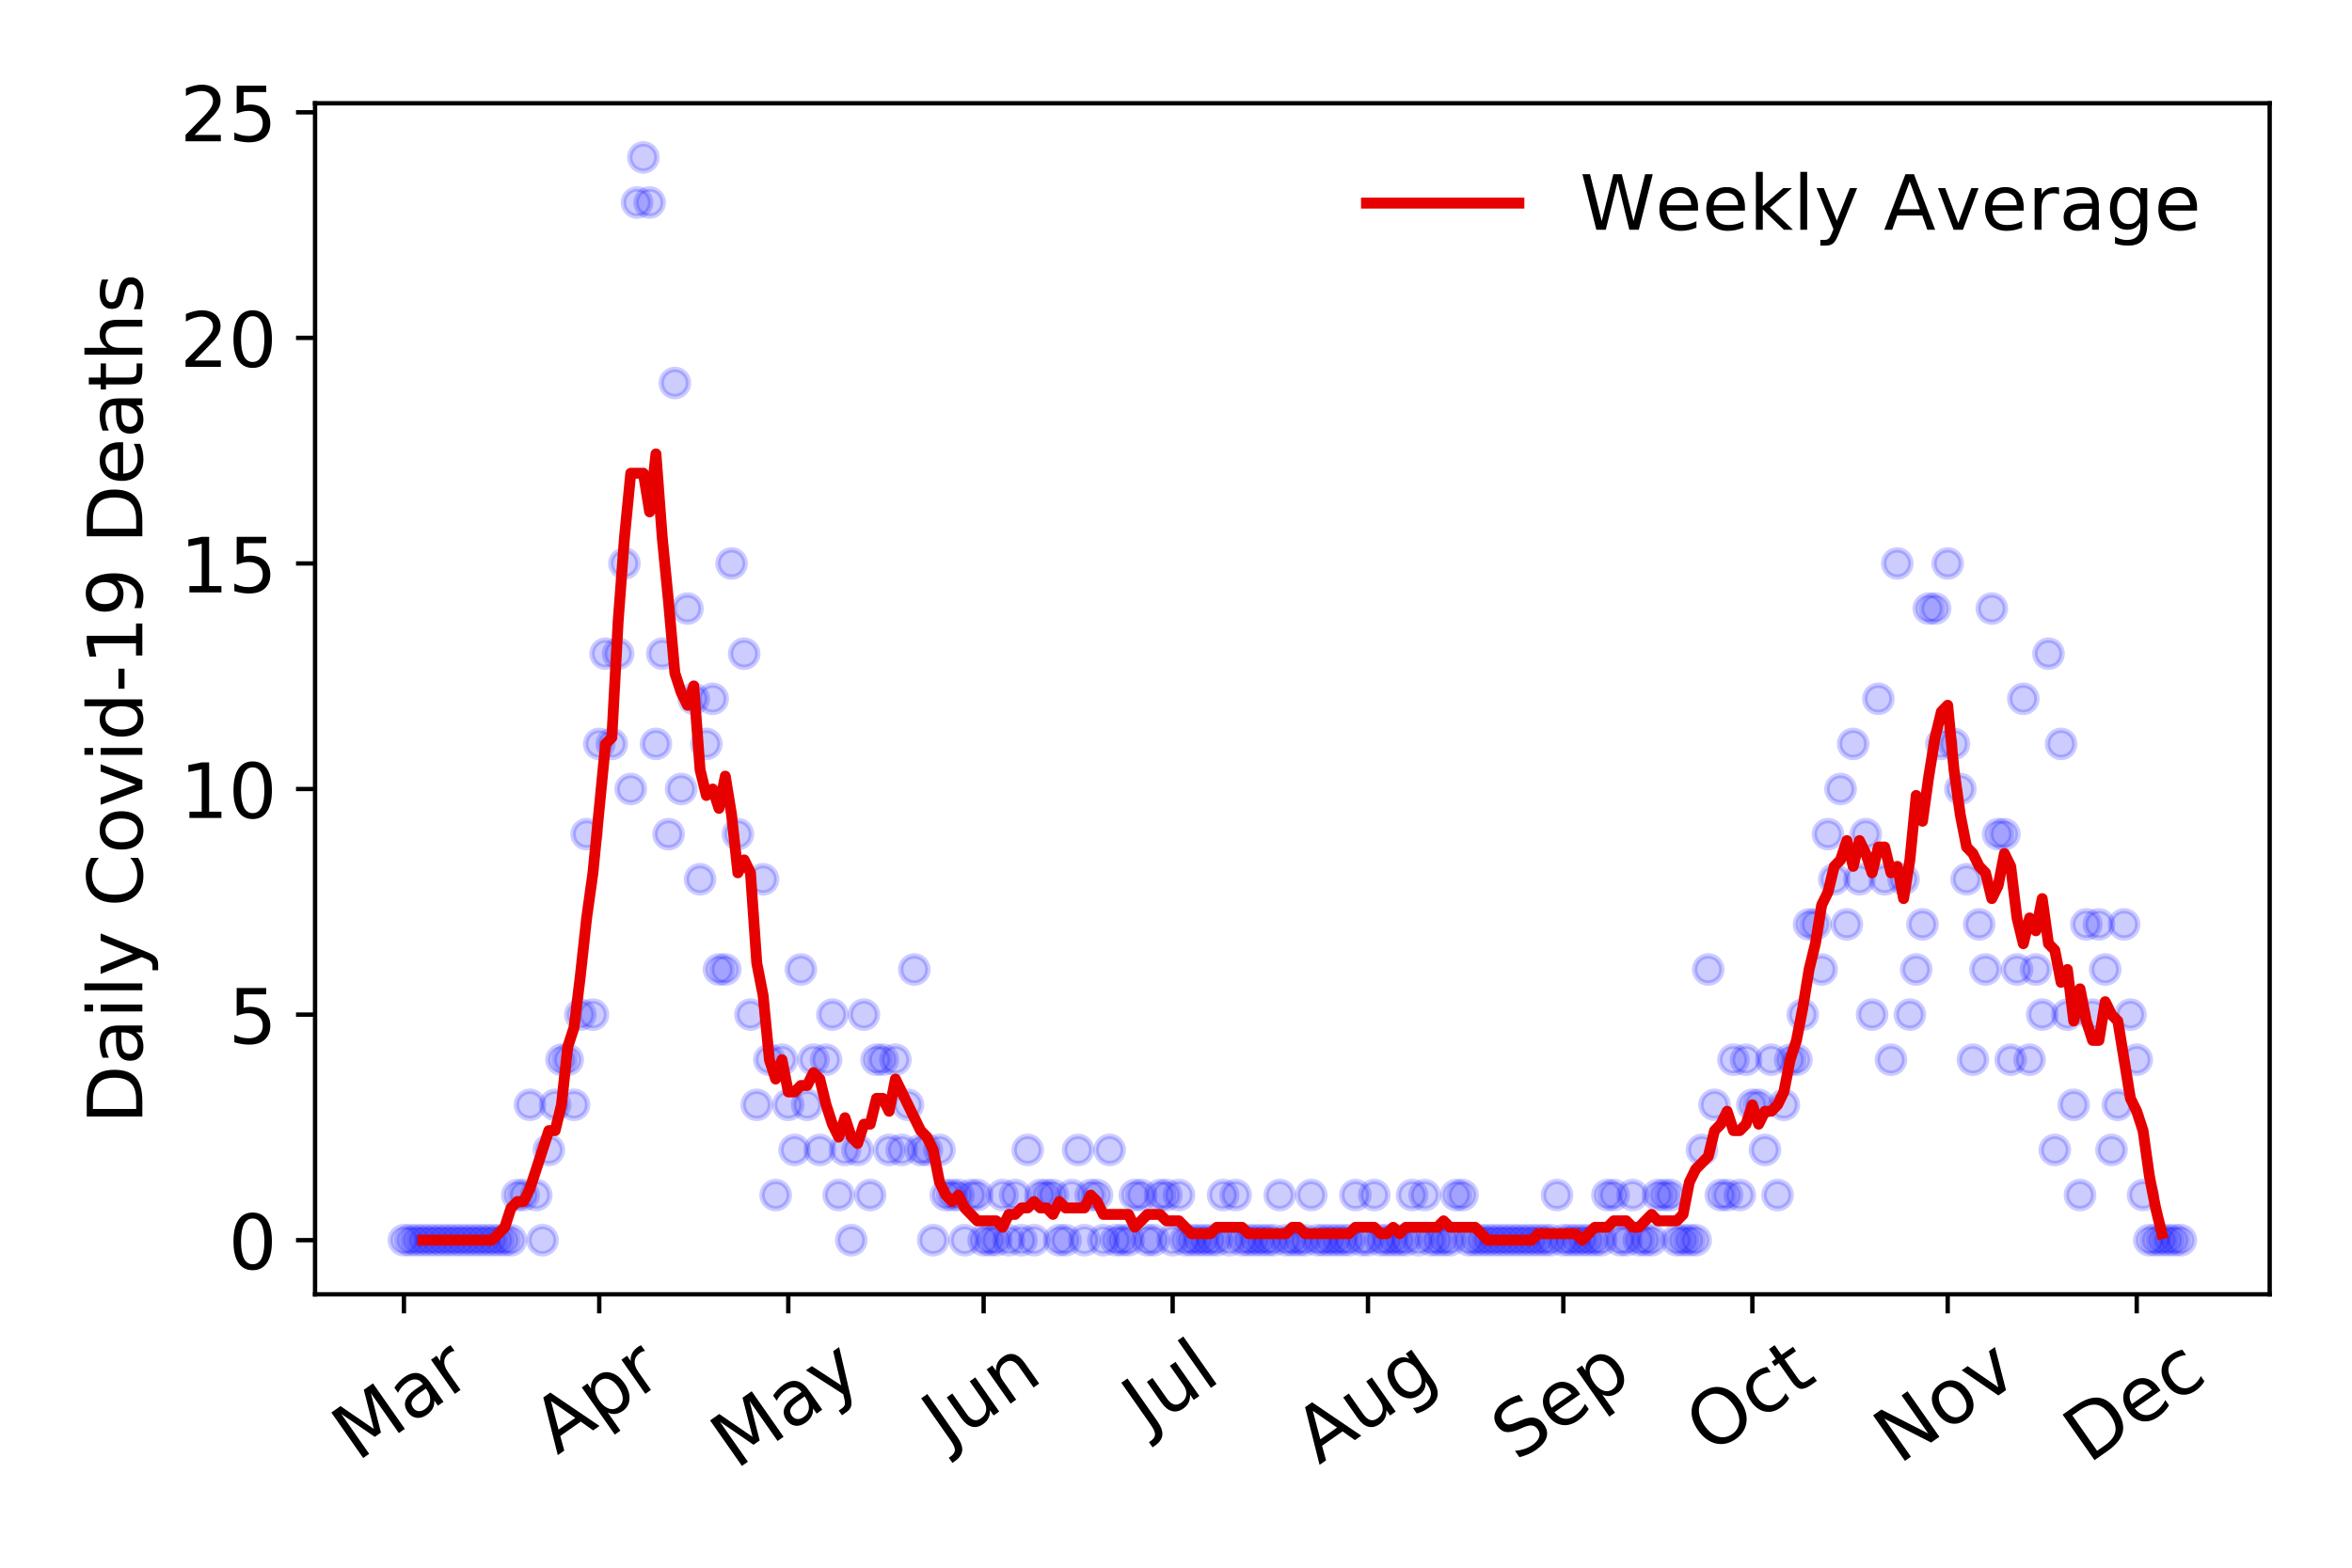 <?xml version="1.0" encoding="utf-8" standalone="no"?>
<!DOCTYPE svg PUBLIC "-//W3C//DTD SVG 1.1//EN"
  "http://www.w3.org/Graphics/SVG/1.1/DTD/svg11.dtd">
<!-- Created with matplotlib (https://matplotlib.org/) -->
<svg height="288pt" version="1.1" viewBox="0 0 432 288" width="432pt" xmlns="http://www.w3.org/2000/svg" xmlns:xlink="http://www.w3.org/1999/xlink">
 <defs>
  <style type="text/css">
*{stroke-linecap:butt;stroke-linejoin:round;}
  </style>
 </defs>
 <g id="figure_1">
  <g id="patch_1">
   <path d="M 0 288 
L 432 288 
L 432 0 
L 0 0 
z
" style="fill:#ffffff;"/>
  </g>
  <g id="axes_1">
   <g id="patch_2">
    <path d="M 57.87 237.778 
L 416.88 237.778 
L 416.88 18.973 
L 57.87 18.973 
z
" style="fill:#ffffff;"/>
   </g>
   <g id="matplotlib.axis_1">
    <g id="xtick_1">
     <g id="line2d_1">
      <defs>
       <path d="M 0 0 
L 0 3.5 
" id="m24e63e9935" style="stroke:#000000;stroke-width:0.8;"/>
      </defs>
      <g>
       <use style="stroke:#000000;stroke-width:0.8;" x="74.189" xlink:href="#m24e63e9935" y="237.778"/>
      </g>
     </g>
     <g id="text_1">
      <!-- Mar -->
      <defs>
       <path d="M 9.812 72.906 
L 24.516 72.906 
L 43.109 23.297 
L 61.812 72.906 
L 76.516 72.906 
L 76.516 0 
L 66.891 0 
L 66.891 64.016 
L 48.094 14.016 
L 38.188 14.016 
L 19.391 64.016 
L 19.391 0 
L 9.812 0 
z
" id="DejaVuSans-77"/>
       <path d="M 34.281 27.484 
Q 23.391 27.484 19.188 25 
Q 14.984 22.516 14.984 16.5 
Q 14.984 11.719 18.141 8.906 
Q 21.297 6.109 26.703 6.109 
Q 34.188 6.109 38.703 11.406 
Q 43.219 16.703 43.219 25.484 
L 43.219 27.484 
z
M 52.203 31.203 
L 52.203 0 
L 43.219 0 
L 43.219 8.297 
Q 40.141 3.328 35.547 0.953 
Q 30.953 -1.422 24.312 -1.422 
Q 15.922 -1.422 10.953 3.297 
Q 6 8.016 6 15.922 
Q 6 25.141 12.172 29.828 
Q 18.359 34.516 30.609 34.516 
L 43.219 34.516 
L 43.219 35.406 
Q 43.219 41.609 39.141 45 
Q 35.062 48.391 27.688 48.391 
Q 23 48.391 18.547 47.266 
Q 14.109 46.141 10.016 43.891 
L 10.016 52.203 
Q 14.938 54.109 19.578 55.047 
Q 24.219 56 28.609 56 
Q 40.484 56 46.344 49.844 
Q 52.203 43.703 52.203 31.203 
z
" id="DejaVuSans-97"/>
       <path d="M 41.109 46.297 
Q 39.594 47.172 37.812 47.578 
Q 36.031 48 33.891 48 
Q 26.266 48 22.188 43.047 
Q 18.109 38.094 18.109 28.812 
L 18.109 0 
L 9.078 0 
L 9.078 54.688 
L 18.109 54.688 
L 18.109 46.188 
Q 20.953 51.172 25.484 53.578 
Q 30.031 56 36.531 56 
Q 37.453 56 38.578 55.875 
Q 39.703 55.766 41.062 55.516 
z
" id="DejaVuSans-114"/>
      </defs>
      <g transform="translate(65.586 268.643)rotate(-35)scale(0.14 -0.14)">
       <use xlink:href="#DejaVuSans-77"/>
       <use x="86.279" xlink:href="#DejaVuSans-97"/>
       <use x="147.559" xlink:href="#DejaVuSans-114"/>
      </g>
     </g>
    </g>
    <g id="xtick_2">
     <g id="line2d_2">
      <g>
       <use style="stroke:#000000;stroke-width:0.8;" x="110.066" xlink:href="#m24e63e9935" y="237.778"/>
      </g>
     </g>
     <g id="text_2">
      <!-- Apr -->
      <defs>
       <path d="M 34.188 63.188 
L 20.797 26.906 
L 47.609 26.906 
z
M 28.609 72.906 
L 39.797 72.906 
L 67.578 0 
L 57.328 0 
L 50.688 18.703 
L 17.828 18.703 
L 11.188 0 
L 0.781 0 
z
" id="DejaVuSans-65"/>
       <path d="M 18.109 8.203 
L 18.109 -20.797 
L 9.078 -20.797 
L 9.078 54.688 
L 18.109 54.688 
L 18.109 46.391 
Q 20.953 51.266 25.266 53.625 
Q 29.594 56 35.594 56 
Q 45.562 56 51.781 48.094 
Q 58.016 40.188 58.016 27.297 
Q 58.016 14.406 51.781 6.484 
Q 45.562 -1.422 35.594 -1.422 
Q 29.594 -1.422 25.266 0.953 
Q 20.953 3.328 18.109 8.203 
z
M 48.688 27.297 
Q 48.688 37.203 44.609 42.844 
Q 40.531 48.484 33.406 48.484 
Q 26.266 48.484 22.188 42.844 
Q 18.109 37.203 18.109 27.297 
Q 18.109 17.391 22.188 11.75 
Q 26.266 6.109 33.406 6.109 
Q 40.531 6.109 44.609 11.75 
Q 48.688 17.391 48.688 27.297 
z
" id="DejaVuSans-112"/>
      </defs>
      <g transform="translate(102.362 267.384)rotate(-35)scale(0.14 -0.14)">
       <use xlink:href="#DejaVuSans-65"/>
       <use x="68.408" xlink:href="#DejaVuSans-112"/>
       <use x="131.885" xlink:href="#DejaVuSans-114"/>
      </g>
     </g>
    </g>
    <g id="xtick_3">
     <g id="line2d_3">
      <g>
       <use style="stroke:#000000;stroke-width:0.8;" x="144.787" xlink:href="#m24e63e9935" y="237.778"/>
      </g>
     </g>
     <g id="text_3">
      <!-- May -->
      <defs>
       <path d="M 32.172 -5.078 
Q 28.375 -14.844 24.75 -17.812 
Q 21.141 -20.797 15.094 -20.797 
L 7.906 -20.797 
L 7.906 -13.281 
L 13.188 -13.281 
Q 16.891 -13.281 18.938 -11.516 
Q 21 -9.766 23.484 -3.219 
L 25.094 0.875 
L 2.984 54.688 
L 12.5 54.688 
L 29.594 11.922 
L 46.688 54.688 
L 56.203 54.688 
z
" id="DejaVuSans-121"/>
      </defs>
      <g transform="translate(135.148 270.094)rotate(-35)scale(0.14 -0.14)">
       <use xlink:href="#DejaVuSans-77"/>
       <use x="86.279" xlink:href="#DejaVuSans-97"/>
       <use x="147.559" xlink:href="#DejaVuSans-121"/>
      </g>
     </g>
    </g>
    <g id="xtick_4">
     <g id="line2d_4">
      <g>
       <use style="stroke:#000000;stroke-width:0.8;" x="180.665" xlink:href="#m24e63e9935" y="237.778"/>
      </g>
     </g>
     <g id="text_4">
      <!-- Jun -->
      <defs>
       <path d="M 9.812 72.906 
L 19.672 72.906 
L 19.672 5.078 
Q 19.672 -8.109 14.672 -14.062 
Q 9.672 -20.016 -1.422 -20.016 
L -5.172 -20.016 
L -5.172 -11.719 
L -2.094 -11.719 
Q 4.438 -11.719 7.125 -8.047 
Q 9.812 -4.391 9.812 5.078 
z
" id="DejaVuSans-74"/>
       <path d="M 8.5 21.578 
L 8.5 54.688 
L 17.484 54.688 
L 17.484 21.922 
Q 17.484 14.156 20.5 10.266 
Q 23.531 6.391 29.594 6.391 
Q 36.859 6.391 41.078 11.031 
Q 45.312 15.672 45.312 23.688 
L 45.312 54.688 
L 54.297 54.688 
L 54.297 0 
L 45.312 0 
L 45.312 8.406 
Q 42.047 3.422 37.719 1 
Q 33.406 -1.422 27.688 -1.422 
Q 18.266 -1.422 13.375 4.438 
Q 8.5 10.297 8.5 21.578 
z
M 31.109 56 
z
" id="DejaVuSans-117"/>
       <path d="M 54.891 33.016 
L 54.891 0 
L 45.906 0 
L 45.906 32.719 
Q 45.906 40.484 42.875 44.328 
Q 39.844 48.188 33.797 48.188 
Q 26.516 48.188 22.312 43.547 
Q 18.109 38.922 18.109 30.906 
L 18.109 0 
L 9.078 0 
L 9.078 54.688 
L 18.109 54.688 
L 18.109 46.188 
Q 21.344 51.125 25.703 53.562 
Q 30.078 56 35.797 56 
Q 45.219 56 50.047 50.172 
Q 54.891 44.344 54.891 33.016 
z
" id="DejaVuSans-110"/>
      </defs>
      <g transform="translate(173.921 266.039)rotate(-35)scale(0.14 -0.14)">
       <use xlink:href="#DejaVuSans-74"/>
       <use x="29.492" xlink:href="#DejaVuSans-117"/>
       <use x="92.871" xlink:href="#DejaVuSans-110"/>
      </g>
     </g>
    </g>
    <g id="xtick_5">
     <g id="line2d_5">
      <g>
       <use style="stroke:#000000;stroke-width:0.8;" x="215.385" xlink:href="#m24e63e9935" y="237.778"/>
      </g>
     </g>
     <g id="text_5">
      <!-- Jul -->
      <defs>
       <path d="M 9.422 75.984 
L 18.406 75.984 
L 18.406 0 
L 9.422 0 
z
" id="DejaVuSans-108"/>
      </defs>
      <g transform="translate(210.683 263.181)rotate(-35)scale(0.14 -0.14)">
       <use xlink:href="#DejaVuSans-74"/>
       <use x="29.492" xlink:href="#DejaVuSans-117"/>
       <use x="92.871" xlink:href="#DejaVuSans-108"/>
      </g>
     </g>
    </g>
    <g id="xtick_6">
     <g id="line2d_6">
      <g>
       <use style="stroke:#000000;stroke-width:0.8;" x="251.263" xlink:href="#m24e63e9935" y="237.778"/>
      </g>
     </g>
     <g id="text_6">
      <!-- Aug -->
      <defs>
       <path d="M 45.406 27.984 
Q 45.406 37.75 41.375 43.109 
Q 37.359 48.484 30.078 48.484 
Q 22.859 48.484 18.828 43.109 
Q 14.797 37.75 14.797 27.984 
Q 14.797 18.266 18.828 12.891 
Q 22.859 7.516 30.078 7.516 
Q 37.359 7.516 41.375 12.891 
Q 45.406 18.266 45.406 27.984 
z
M 54.391 6.781 
Q 54.391 -7.172 48.188 -13.984 
Q 42 -20.797 29.203 -20.797 
Q 24.469 -20.797 20.266 -20.094 
Q 16.062 -19.391 12.109 -17.922 
L 12.109 -9.188 
Q 16.062 -11.328 19.922 -12.344 
Q 23.781 -13.375 27.781 -13.375 
Q 36.625 -13.375 41.016 -8.766 
Q 45.406 -4.156 45.406 5.172 
L 45.406 9.625 
Q 42.625 4.781 38.281 2.391 
Q 33.938 0 27.875 0 
Q 17.828 0 11.672 7.656 
Q 5.516 15.328 5.516 27.984 
Q 5.516 40.672 11.672 48.328 
Q 17.828 56 27.875 56 
Q 33.938 56 38.281 53.609 
Q 42.625 51.219 45.406 46.391 
L 45.406 54.688 
L 54.391 54.688 
z
" id="DejaVuSans-103"/>
      </defs>
      <g transform="translate(242.282 269.172)rotate(-35)scale(0.14 -0.14)">
       <use xlink:href="#DejaVuSans-65"/>
       <use x="68.408" xlink:href="#DejaVuSans-117"/>
       <use x="131.787" xlink:href="#DejaVuSans-103"/>
      </g>
     </g>
    </g>
    <g id="xtick_7">
     <g id="line2d_7">
      <g>
       <use style="stroke:#000000;stroke-width:0.8;" x="287.141" xlink:href="#m24e63e9935" y="237.778"/>
      </g>
     </g>
     <g id="text_7">
      <!-- Sep -->
      <defs>
       <path d="M 53.516 70.516 
L 53.516 60.891 
Q 47.906 63.578 42.922 64.891 
Q 37.938 66.219 33.297 66.219 
Q 25.25 66.219 20.875 63.094 
Q 16.5 59.969 16.5 54.203 
Q 16.5 49.359 19.406 46.891 
Q 22.312 44.438 30.422 42.922 
L 36.375 41.703 
Q 47.406 39.594 52.656 34.297 
Q 57.906 29 57.906 20.125 
Q 57.906 9.516 50.797 4.047 
Q 43.703 -1.422 29.984 -1.422 
Q 24.812 -1.422 18.969 -0.25 
Q 13.141 0.922 6.891 3.219 
L 6.891 13.375 
Q 12.891 10.016 18.656 8.297 
Q 24.422 6.594 29.984 6.594 
Q 38.422 6.594 43.016 9.906 
Q 47.609 13.234 47.609 19.391 
Q 47.609 24.75 44.312 27.781 
Q 41.016 30.812 33.5 32.328 
L 27.484 33.5 
Q 16.453 35.688 11.516 40.375 
Q 6.594 45.062 6.594 53.422 
Q 6.594 63.094 13.406 68.656 
Q 20.219 74.219 32.172 74.219 
Q 37.312 74.219 42.625 73.281 
Q 47.953 72.359 53.516 70.516 
z
" id="DejaVuSans-83"/>
       <path d="M 56.203 29.594 
L 56.203 25.203 
L 14.891 25.203 
Q 15.484 15.922 20.484 11.062 
Q 25.484 6.203 34.422 6.203 
Q 39.594 6.203 44.453 7.469 
Q 49.312 8.734 54.109 11.281 
L 54.109 2.781 
Q 49.266 0.734 44.188 -0.344 
Q 39.109 -1.422 33.891 -1.422 
Q 20.797 -1.422 13.156 6.188 
Q 5.516 13.812 5.516 26.812 
Q 5.516 40.234 12.766 48.109 
Q 20.016 56 32.328 56 
Q 43.359 56 49.781 48.891 
Q 56.203 41.797 56.203 29.594 
z
M 47.219 32.234 
Q 47.125 39.594 43.094 43.984 
Q 39.062 48.391 32.422 48.391 
Q 24.906 48.391 20.391 44.141 
Q 15.875 39.891 15.188 32.172 
z
" id="DejaVuSans-101"/>
      </defs>
      <g transform="translate(278.548 268.629)rotate(-35)scale(0.14 -0.14)">
       <use xlink:href="#DejaVuSans-83"/>
       <use x="63.477" xlink:href="#DejaVuSans-101"/>
       <use x="125" xlink:href="#DejaVuSans-112"/>
      </g>
     </g>
    </g>
    <g id="xtick_8">
     <g id="line2d_8">
      <g>
       <use style="stroke:#000000;stroke-width:0.8;" x="321.862" xlink:href="#m24e63e9935" y="237.778"/>
      </g>
     </g>
     <g id="text_8">
      <!-- Oct -->
      <defs>
       <path d="M 39.406 66.219 
Q 28.656 66.219 22.328 58.203 
Q 16.016 50.203 16.016 36.375 
Q 16.016 22.609 22.328 14.594 
Q 28.656 6.594 39.406 6.594 
Q 50.141 6.594 56.422 14.594 
Q 62.703 22.609 62.703 36.375 
Q 62.703 50.203 56.422 58.203 
Q 50.141 66.219 39.406 66.219 
z
M 39.406 74.219 
Q 54.734 74.219 63.906 63.938 
Q 73.094 53.656 73.094 36.375 
Q 73.094 19.141 63.906 8.859 
Q 54.734 -1.422 39.406 -1.422 
Q 24.031 -1.422 14.812 8.828 
Q 5.609 19.094 5.609 36.375 
Q 5.609 53.656 14.812 63.938 
Q 24.031 74.219 39.406 74.219 
z
" id="DejaVuSans-79"/>
       <path d="M 48.781 52.594 
L 48.781 44.188 
Q 44.969 46.297 41.141 47.344 
Q 37.312 48.391 33.406 48.391 
Q 24.656 48.391 19.812 42.844 
Q 14.984 37.312 14.984 27.297 
Q 14.984 17.281 19.812 11.734 
Q 24.656 6.203 33.406 6.203 
Q 37.312 6.203 41.141 7.25 
Q 44.969 8.297 48.781 10.406 
L 48.781 2.094 
Q 45.016 0.344 40.984 -0.531 
Q 36.969 -1.422 32.422 -1.422 
Q 20.062 -1.422 12.781 6.344 
Q 5.516 14.109 5.516 27.297 
Q 5.516 40.672 12.859 48.328 
Q 20.219 56 33.016 56 
Q 37.156 56 41.109 55.141 
Q 45.062 54.297 48.781 52.594 
z
" id="DejaVuSans-99"/>
       <path d="M 18.312 70.219 
L 18.312 54.688 
L 36.812 54.688 
L 36.812 47.703 
L 18.312 47.703 
L 18.312 18.016 
Q 18.312 11.328 20.141 9.422 
Q 21.969 7.516 27.594 7.516 
L 36.812 7.516 
L 36.812 0 
L 27.594 0 
Q 17.188 0 13.234 3.875 
Q 9.281 7.766 9.281 18.016 
L 9.281 47.703 
L 2.688 47.703 
L 2.688 54.688 
L 9.281 54.688 
L 9.281 70.219 
z
" id="DejaVuSans-116"/>
      </defs>
      <g transform="translate(314.163 267.377)rotate(-35)scale(0.14 -0.14)">
       <use xlink:href="#DejaVuSans-79"/>
       <use x="78.711" xlink:href="#DejaVuSans-99"/>
       <use x="133.691" xlink:href="#DejaVuSans-116"/>
      </g>
     </g>
    </g>
    <g id="xtick_9">
     <g id="line2d_9">
      <g>
       <use style="stroke:#000000;stroke-width:0.8;" x="357.739" xlink:href="#m24e63e9935" y="237.778"/>
      </g>
     </g>
     <g id="text_9">
      <!-- Nov -->
      <defs>
       <path d="M 9.812 72.906 
L 23.094 72.906 
L 55.422 11.922 
L 55.422 72.906 
L 64.984 72.906 
L 64.984 0 
L 51.703 0 
L 19.391 60.984 
L 19.391 0 
L 9.812 0 
z
" id="DejaVuSans-78"/>
       <path d="M 30.609 48.391 
Q 23.391 48.391 19.188 42.75 
Q 14.984 37.109 14.984 27.297 
Q 14.984 17.484 19.156 11.844 
Q 23.344 6.203 30.609 6.203 
Q 37.797 6.203 41.984 11.859 
Q 46.188 17.531 46.188 27.297 
Q 46.188 37.016 41.984 42.703 
Q 37.797 48.391 30.609 48.391 
z
M 30.609 56 
Q 42.328 56 49.016 48.375 
Q 55.719 40.766 55.719 27.297 
Q 55.719 13.875 49.016 6.219 
Q 42.328 -1.422 30.609 -1.422 
Q 18.844 -1.422 12.172 6.219 
Q 5.516 13.875 5.516 27.297 
Q 5.516 40.766 12.172 48.375 
Q 18.844 56 30.609 56 
z
" id="DejaVuSans-111"/>
       <path d="M 2.984 54.688 
L 12.5 54.688 
L 29.594 8.797 
L 46.688 54.688 
L 56.203 54.688 
L 35.688 0 
L 23.484 0 
z
" id="DejaVuSans-118"/>
      </defs>
      <g transform="translate(348.763 269.166)rotate(-35)scale(0.14 -0.14)">
       <use xlink:href="#DejaVuSans-78"/>
       <use x="74.805" xlink:href="#DejaVuSans-111"/>
       <use x="135.986" xlink:href="#DejaVuSans-118"/>
      </g>
     </g>
    </g>
    <g id="xtick_10">
     <g id="line2d_10">
      <g>
       <use style="stroke:#000000;stroke-width:0.8;" x="392.46" xlink:href="#m24e63e9935" y="237.778"/>
      </g>
     </g>
     <g id="text_10">
      <!-- Dec -->
      <defs>
       <path d="M 19.672 64.797 
L 19.672 8.109 
L 31.594 8.109 
Q 46.688 8.109 53.688 14.938 
Q 60.688 21.781 60.688 36.531 
Q 60.688 51.172 53.688 57.984 
Q 46.688 64.797 31.594 64.797 
z
M 9.812 72.906 
L 30.078 72.906 
Q 51.266 72.906 61.172 64.094 
Q 71.094 55.281 71.094 36.531 
Q 71.094 17.672 61.125 8.828 
Q 51.172 0 30.078 0 
L 9.812 0 
z
" id="DejaVuSans-68"/>
      </defs>
      <g transform="translate(383.579 269.032)rotate(-35)scale(0.14 -0.14)">
       <use xlink:href="#DejaVuSans-68"/>
       <use x="77.002" xlink:href="#DejaVuSans-101"/>
       <use x="138.525" xlink:href="#DejaVuSans-99"/>
      </g>
     </g>
    </g>
   </g>
   <g id="matplotlib.axis_2">
    <g id="ytick_1">
     <g id="line2d_11">
      <defs>
       <path d="M 0 0 
L -3.5 0 
" id="md71246fca6" style="stroke:#000000;stroke-width:0.8;"/>
      </defs>
      <g>
       <use style="stroke:#000000;stroke-width:0.8;" x="57.87" xlink:href="#md71246fca6" y="227.832"/>
      </g>
     </g>
     <g id="text_11">
      <!-- 0 -->
      <defs>
       <path d="M 31.781 66.406 
Q 24.172 66.406 20.328 58.906 
Q 16.5 51.422 16.5 36.375 
Q 16.5 21.391 20.328 13.891 
Q 24.172 6.391 31.781 6.391 
Q 39.453 6.391 43.281 13.891 
Q 47.125 21.391 47.125 36.375 
Q 47.125 51.422 43.281 58.906 
Q 39.453 66.406 31.781 66.406 
z
M 31.781 74.219 
Q 44.047 74.219 50.516 64.516 
Q 56.984 54.828 56.984 36.375 
Q 56.984 17.969 50.516 8.266 
Q 44.047 -1.422 31.781 -1.422 
Q 19.531 -1.422 13.062 8.266 
Q 6.594 17.969 6.594 36.375 
Q 6.594 54.828 13.062 64.516 
Q 19.531 74.219 31.781 74.219 
z
" id="DejaVuSans-48"/>
      </defs>
      <g transform="translate(41.962 233.151)scale(0.14 -0.14)">
       <use xlink:href="#DejaVuSans-48"/>
      </g>
     </g>
    </g>
    <g id="ytick_2">
     <g id="line2d_12">
      <g>
       <use style="stroke:#000000;stroke-width:0.8;" x="57.87" xlink:href="#md71246fca6" y="186.392"/>
      </g>
     </g>
     <g id="text_12">
      <!-- 5 -->
      <defs>
       <path d="M 10.797 72.906 
L 49.516 72.906 
L 49.516 64.594 
L 19.828 64.594 
L 19.828 46.734 
Q 21.969 47.469 24.109 47.828 
Q 26.266 48.188 28.422 48.188 
Q 40.625 48.188 47.75 41.5 
Q 54.891 34.812 54.891 23.391 
Q 54.891 11.625 47.562 5.094 
Q 40.234 -1.422 26.906 -1.422 
Q 22.312 -1.422 17.547 -0.641 
Q 12.797 0.141 7.719 1.703 
L 7.719 11.625 
Q 12.109 9.234 16.797 8.062 
Q 21.484 6.891 26.703 6.891 
Q 35.156 6.891 40.078 11.328 
Q 45.016 15.766 45.016 23.391 
Q 45.016 31 40.078 35.438 
Q 35.156 39.891 26.703 39.891 
Q 22.75 39.891 18.812 39.016 
Q 14.891 38.141 10.797 36.281 
z
" id="DejaVuSans-53"/>
      </defs>
      <g transform="translate(41.962 191.711)scale(0.14 -0.14)">
       <use xlink:href="#DejaVuSans-53"/>
      </g>
     </g>
    </g>
    <g id="ytick_3">
     <g id="line2d_13">
      <g>
       <use style="stroke:#000000;stroke-width:0.8;" x="57.87" xlink:href="#md71246fca6" y="144.952"/>
      </g>
     </g>
     <g id="text_13">
      <!-- 10 -->
      <defs>
       <path d="M 12.406 8.297 
L 28.516 8.297 
L 28.516 63.922 
L 10.984 60.406 
L 10.984 69.391 
L 28.422 72.906 
L 38.281 72.906 
L 38.281 8.297 
L 54.391 8.297 
L 54.391 0 
L 12.406 0 
z
" id="DejaVuSans-49"/>
      </defs>
      <g transform="translate(33.055 150.271)scale(0.14 -0.14)">
       <use xlink:href="#DejaVuSans-49"/>
       <use x="63.623" xlink:href="#DejaVuSans-48"/>
      </g>
     </g>
    </g>
    <g id="ytick_4">
     <g id="line2d_14">
      <g>
       <use style="stroke:#000000;stroke-width:0.8;" x="57.87" xlink:href="#md71246fca6" y="103.511"/>
      </g>
     </g>
     <g id="text_14">
      <!-- 15 -->
      <g transform="translate(33.055 108.83)scale(0.14 -0.14)">
       <use xlink:href="#DejaVuSans-49"/>
       <use x="63.623" xlink:href="#DejaVuSans-53"/>
      </g>
     </g>
    </g>
    <g id="ytick_5">
     <g id="line2d_15">
      <g>
       <use style="stroke:#000000;stroke-width:0.8;" x="57.87" xlink:href="#md71246fca6" y="62.071"/>
      </g>
     </g>
     <g id="text_15">
      <!-- 20 -->
      <defs>
       <path d="M 19.188 8.297 
L 53.609 8.297 
L 53.609 0 
L 7.328 0 
L 7.328 8.297 
Q 12.938 14.109 22.625 23.891 
Q 32.328 33.688 34.812 36.531 
Q 39.547 41.844 41.422 45.531 
Q 43.312 49.219 43.312 52.781 
Q 43.312 58.594 39.234 62.25 
Q 35.156 65.922 28.609 65.922 
Q 23.969 65.922 18.812 64.312 
Q 13.672 62.703 7.812 59.422 
L 7.812 69.391 
Q 13.766 71.781 18.938 73 
Q 24.125 74.219 28.422 74.219 
Q 39.75 74.219 46.484 68.547 
Q 53.219 62.891 53.219 53.422 
Q 53.219 48.922 51.531 44.891 
Q 49.859 40.875 45.406 35.406 
Q 44.188 33.984 37.641 27.219 
Q 31.109 20.453 19.188 8.297 
z
" id="DejaVuSans-50"/>
      </defs>
      <g transform="translate(33.055 67.39)scale(0.14 -0.14)">
       <use xlink:href="#DejaVuSans-50"/>
       <use x="63.623" xlink:href="#DejaVuSans-48"/>
      </g>
     </g>
    </g>
    <g id="ytick_6">
     <g id="line2d_16">
      <g>
       <use style="stroke:#000000;stroke-width:0.8;" x="57.87" xlink:href="#md71246fca6" y="20.63"/>
      </g>
     </g>
     <g id="text_16">
      <!-- 25 -->
      <g transform="translate(33.055 25.949)scale(0.14 -0.14)">
       <use xlink:href="#DejaVuSans-50"/>
       <use x="63.623" xlink:href="#DejaVuSans-53"/>
      </g>
     </g>
    </g>
    <g id="text_17">
     <!-- Daily Covid-19 Deaths -->
     <defs>
      <path d="M 9.422 54.688 
L 18.406 54.688 
L 18.406 0 
L 9.422 0 
z
M 9.422 75.984 
L 18.406 75.984 
L 18.406 64.594 
L 9.422 64.594 
z
" id="DejaVuSans-105"/>
      <path id="DejaVuSans-32"/>
      <path d="M 64.406 67.281 
L 64.406 56.891 
Q 59.422 61.531 53.781 63.812 
Q 48.141 66.109 41.797 66.109 
Q 29.297 66.109 22.656 58.469 
Q 16.016 50.828 16.016 36.375 
Q 16.016 21.969 22.656 14.328 
Q 29.297 6.688 41.797 6.688 
Q 48.141 6.688 53.781 8.984 
Q 59.422 11.281 64.406 15.922 
L 64.406 5.609 
Q 59.234 2.094 53.438 0.328 
Q 47.656 -1.422 41.219 -1.422 
Q 24.656 -1.422 15.125 8.703 
Q 5.609 18.844 5.609 36.375 
Q 5.609 53.953 15.125 64.078 
Q 24.656 74.219 41.219 74.219 
Q 47.75 74.219 53.531 72.484 
Q 59.328 70.75 64.406 67.281 
z
" id="DejaVuSans-67"/>
      <path d="M 45.406 46.391 
L 45.406 75.984 
L 54.391 75.984 
L 54.391 0 
L 45.406 0 
L 45.406 8.203 
Q 42.578 3.328 38.25 0.953 
Q 33.938 -1.422 27.875 -1.422 
Q 17.969 -1.422 11.734 6.484 
Q 5.516 14.406 5.516 27.297 
Q 5.516 40.188 11.734 48.094 
Q 17.969 56 27.875 56 
Q 33.938 56 38.25 53.625 
Q 42.578 51.266 45.406 46.391 
z
M 14.797 27.297 
Q 14.797 17.391 18.875 11.75 
Q 22.953 6.109 30.078 6.109 
Q 37.203 6.109 41.297 11.75 
Q 45.406 17.391 45.406 27.297 
Q 45.406 37.203 41.297 42.844 
Q 37.203 48.484 30.078 48.484 
Q 22.953 48.484 18.875 42.844 
Q 14.797 37.203 14.797 27.297 
z
" id="DejaVuSans-100"/>
      <path d="M 4.891 31.391 
L 31.203 31.391 
L 31.203 23.391 
L 4.891 23.391 
z
" id="DejaVuSans-45"/>
      <path d="M 10.984 1.516 
L 10.984 10.5 
Q 14.703 8.734 18.5 7.812 
Q 22.312 6.891 25.984 6.891 
Q 35.75 6.891 40.891 13.453 
Q 46.047 20.016 46.781 33.406 
Q 43.953 29.203 39.594 26.953 
Q 35.25 24.703 29.984 24.703 
Q 19.047 24.703 12.672 31.312 
Q 6.297 37.938 6.297 49.422 
Q 6.297 60.641 12.938 67.422 
Q 19.578 74.219 30.609 74.219 
Q 43.266 74.219 49.922 64.516 
Q 56.594 54.828 56.594 36.375 
Q 56.594 19.141 48.406 8.859 
Q 40.234 -1.422 26.422 -1.422 
Q 22.703 -1.422 18.891 -0.688 
Q 15.094 0.047 10.984 1.516 
z
M 30.609 32.422 
Q 37.25 32.422 41.125 36.953 
Q 45.016 41.5 45.016 49.422 
Q 45.016 57.281 41.125 61.844 
Q 37.25 66.406 30.609 66.406 
Q 23.969 66.406 20.094 61.844 
Q 16.219 57.281 16.219 49.422 
Q 16.219 41.5 20.094 36.953 
Q 23.969 32.422 30.609 32.422 
z
" id="DejaVuSans-57"/>
      <path d="M 54.891 33.016 
L 54.891 0 
L 45.906 0 
L 45.906 32.719 
Q 45.906 40.484 42.875 44.328 
Q 39.844 48.188 33.797 48.188 
Q 26.516 48.188 22.312 43.547 
Q 18.109 38.922 18.109 30.906 
L 18.109 0 
L 9.078 0 
L 9.078 75.984 
L 18.109 75.984 
L 18.109 46.188 
Q 21.344 51.125 25.703 53.562 
Q 30.078 56 35.797 56 
Q 45.219 56 50.047 50.172 
Q 54.891 44.344 54.891 33.016 
z
" id="DejaVuSans-104"/>
      <path d="M 44.281 53.078 
L 44.281 44.578 
Q 40.484 46.531 36.375 47.5 
Q 32.281 48.484 27.875 48.484 
Q 21.188 48.484 17.844 46.438 
Q 14.5 44.391 14.5 40.281 
Q 14.5 37.156 16.891 35.375 
Q 19.281 33.594 26.516 31.984 
L 29.594 31.297 
Q 39.156 29.25 43.188 25.516 
Q 47.219 21.781 47.219 15.094 
Q 47.219 7.469 41.188 3.016 
Q 35.156 -1.422 24.609 -1.422 
Q 20.219 -1.422 15.453 -0.562 
Q 10.688 0.297 5.422 2 
L 5.422 11.281 
Q 10.406 8.688 15.234 7.391 
Q 20.062 6.109 24.812 6.109 
Q 31.156 6.109 34.562 8.281 
Q 37.984 10.453 37.984 14.406 
Q 37.984 18.062 35.516 20.016 
Q 33.062 21.969 24.703 23.781 
L 21.578 24.516 
Q 13.234 26.266 9.516 29.906 
Q 5.812 33.547 5.812 39.891 
Q 5.812 47.609 11.281 51.797 
Q 16.75 56 26.812 56 
Q 31.781 56 36.172 55.266 
Q 40.578 54.547 44.281 53.078 
z
" id="DejaVuSans-115"/>
     </defs>
     <g transform="translate(26.143 206.487)rotate(-90)scale(0.14 -0.14)">
      <use xlink:href="#DejaVuSans-68"/>
      <use x="77.002" xlink:href="#DejaVuSans-97"/>
      <use x="138.281" xlink:href="#DejaVuSans-105"/>
      <use x="166.064" xlink:href="#DejaVuSans-108"/>
      <use x="193.848" xlink:href="#DejaVuSans-121"/>
      <use x="253.027" xlink:href="#DejaVuSans-32"/>
      <use x="284.814" xlink:href="#DejaVuSans-67"/>
      <use x="354.639" xlink:href="#DejaVuSans-111"/>
      <use x="415.82" xlink:href="#DejaVuSans-118"/>
      <use x="475" xlink:href="#DejaVuSans-105"/>
      <use x="502.783" xlink:href="#DejaVuSans-100"/>
      <use x="566.26" xlink:href="#DejaVuSans-45"/>
      <use x="602.344" xlink:href="#DejaVuSans-49"/>
      <use x="665.967" xlink:href="#DejaVuSans-57"/>
      <use x="729.59" xlink:href="#DejaVuSans-32"/>
      <use x="761.377" xlink:href="#DejaVuSans-68"/>
      <use x="838.379" xlink:href="#DejaVuSans-101"/>
      <use x="899.902" xlink:href="#DejaVuSans-97"/>
      <use x="961.182" xlink:href="#DejaVuSans-116"/>
      <use x="1000.391" xlink:href="#DejaVuSans-104"/>
      <use x="1063.77" xlink:href="#DejaVuSans-115"/>
     </g>
    </g>
   </g>
   <g id="line2d_17">
    <defs>
     <path d="M 0 2.5 
C 0.663 2.5 1.299 2.237 1.768 1.768 
C 2.237 1.299 2.5 0.663 2.5 0 
C 2.5 -0.663 2.237 -1.299 1.768 -1.768 
C 1.299 -2.237 0.663 -2.5 0 -2.5 
C -0.663 -2.5 -1.299 -2.237 -1.768 -1.768 
C -2.237 -1.299 -2.5 -0.663 -2.5 0 
C -2.5 0.663 -2.237 1.299 -1.768 1.768 
C -1.299 2.237 -0.663 2.5 0 2.5 
z
" id="m2481e671a8" style="stroke:#0000ff;stroke-opacity:0.2;"/>
    </defs>
    <g clip-path="url(#p17b4edd2c9)">
     <use style="fill:#0000ff;fill-opacity:0.2;stroke:#0000ff;stroke-opacity:0.2;" x="74.189" xlink:href="#m2481e671a8" y="227.832"/>
     <use style="fill:#0000ff;fill-opacity:0.2;stroke:#0000ff;stroke-opacity:0.2;" x="75.346" xlink:href="#m2481e671a8" y="227.832"/>
     <use style="fill:#0000ff;fill-opacity:0.2;stroke:#0000ff;stroke-opacity:0.2;" x="76.503" xlink:href="#m2481e671a8" y="227.832"/>
     <use style="fill:#0000ff;fill-opacity:0.2;stroke:#0000ff;stroke-opacity:0.2;" x="77.661" xlink:href="#m2481e671a8" y="227.832"/>
     <use style="fill:#0000ff;fill-opacity:0.2;stroke:#0000ff;stroke-opacity:0.2;" x="78.818" xlink:href="#m2481e671a8" y="227.832"/>
     <use style="fill:#0000ff;fill-opacity:0.2;stroke:#0000ff;stroke-opacity:0.2;" x="79.975" xlink:href="#m2481e671a8" y="227.832"/>
     <use style="fill:#0000ff;fill-opacity:0.2;stroke:#0000ff;stroke-opacity:0.2;" x="81.133" xlink:href="#m2481e671a8" y="227.832"/>
     <use style="fill:#0000ff;fill-opacity:0.2;stroke:#0000ff;stroke-opacity:0.2;" x="82.29" xlink:href="#m2481e671a8" y="227.832"/>
     <use style="fill:#0000ff;fill-opacity:0.2;stroke:#0000ff;stroke-opacity:0.2;" x="83.447" xlink:href="#m2481e671a8" y="227.832"/>
     <use style="fill:#0000ff;fill-opacity:0.2;stroke:#0000ff;stroke-opacity:0.2;" x="84.605" xlink:href="#m2481e671a8" y="227.832"/>
     <use style="fill:#0000ff;fill-opacity:0.2;stroke:#0000ff;stroke-opacity:0.2;" x="85.762" xlink:href="#m2481e671a8" y="227.832"/>
     <use style="fill:#0000ff;fill-opacity:0.2;stroke:#0000ff;stroke-opacity:0.2;" x="86.919" xlink:href="#m2481e671a8" y="227.832"/>
     <use style="fill:#0000ff;fill-opacity:0.2;stroke:#0000ff;stroke-opacity:0.2;" x="88.077" xlink:href="#m2481e671a8" y="227.832"/>
     <use style="fill:#0000ff;fill-opacity:0.2;stroke:#0000ff;stroke-opacity:0.2;" x="89.234" xlink:href="#m2481e671a8" y="227.832"/>
     <use style="fill:#0000ff;fill-opacity:0.2;stroke:#0000ff;stroke-opacity:0.2;" x="90.392" xlink:href="#m2481e671a8" y="227.832"/>
     <use style="fill:#0000ff;fill-opacity:0.2;stroke:#0000ff;stroke-opacity:0.2;" x="91.549" xlink:href="#m2481e671a8" y="227.832"/>
     <use style="fill:#0000ff;fill-opacity:0.2;stroke:#0000ff;stroke-opacity:0.2;" x="92.706" xlink:href="#m2481e671a8" y="227.832"/>
     <use style="fill:#0000ff;fill-opacity:0.2;stroke:#0000ff;stroke-opacity:0.2;" x="93.864" xlink:href="#m2481e671a8" y="227.832"/>
     <use style="fill:#0000ff;fill-opacity:0.2;stroke:#0000ff;stroke-opacity:0.2;" x="95.021" xlink:href="#m2481e671a8" y="219.544"/>
     <use style="fill:#0000ff;fill-opacity:0.2;stroke:#0000ff;stroke-opacity:0.2;" x="96.178" xlink:href="#m2481e671a8" y="219.544"/>
     <use style="fill:#0000ff;fill-opacity:0.2;stroke:#0000ff;stroke-opacity:0.2;" x="97.336" xlink:href="#m2481e671a8" y="202.968"/>
     <use style="fill:#0000ff;fill-opacity:0.2;stroke:#0000ff;stroke-opacity:0.2;" x="98.493" xlink:href="#m2481e671a8" y="219.544"/>
     <use style="fill:#0000ff;fill-opacity:0.2;stroke:#0000ff;stroke-opacity:0.2;" x="99.65" xlink:href="#m2481e671a8" y="227.832"/>
     <use style="fill:#0000ff;fill-opacity:0.2;stroke:#0000ff;stroke-opacity:0.2;" x="100.808" xlink:href="#m2481e671a8" y="211.256"/>
     <use style="fill:#0000ff;fill-opacity:0.2;stroke:#0000ff;stroke-opacity:0.2;" x="101.965" xlink:href="#m2481e671a8" y="202.968"/>
     <use style="fill:#0000ff;fill-opacity:0.2;stroke:#0000ff;stroke-opacity:0.2;" x="103.122" xlink:href="#m2481e671a8" y="194.68"/>
     <use style="fill:#0000ff;fill-opacity:0.2;stroke:#0000ff;stroke-opacity:0.2;" x="104.28" xlink:href="#m2481e671a8" y="194.68"/>
     <use style="fill:#0000ff;fill-opacity:0.2;stroke:#0000ff;stroke-opacity:0.2;" x="105.437" xlink:href="#m2481e671a8" y="202.968"/>
     <use style="fill:#0000ff;fill-opacity:0.2;stroke:#0000ff;stroke-opacity:0.2;" x="106.594" xlink:href="#m2481e671a8" y="186.392"/>
     <use style="fill:#0000ff;fill-opacity:0.2;stroke:#0000ff;stroke-opacity:0.2;" x="107.752" xlink:href="#m2481e671a8" y="153.24"/>
     <use style="fill:#0000ff;fill-opacity:0.2;stroke:#0000ff;stroke-opacity:0.2;" x="108.909" xlink:href="#m2481e671a8" y="186.392"/>
     <use style="fill:#0000ff;fill-opacity:0.2;stroke:#0000ff;stroke-opacity:0.2;" x="110.066" xlink:href="#m2481e671a8" y="136.664"/>
     <use style="fill:#0000ff;fill-opacity:0.2;stroke:#0000ff;stroke-opacity:0.2;" x="111.224" xlink:href="#m2481e671a8" y="120.087"/>
     <use style="fill:#0000ff;fill-opacity:0.2;stroke:#0000ff;stroke-opacity:0.2;" x="112.381" xlink:href="#m2481e671a8" y="136.664"/>
     <use style="fill:#0000ff;fill-opacity:0.2;stroke:#0000ff;stroke-opacity:0.2;" x="113.539" xlink:href="#m2481e671a8" y="120.087"/>
     <use style="fill:#0000ff;fill-opacity:0.2;stroke:#0000ff;stroke-opacity:0.2;" x="114.696" xlink:href="#m2481e671a8" y="103.511"/>
     <use style="fill:#0000ff;fill-opacity:0.2;stroke:#0000ff;stroke-opacity:0.2;" x="115.853" xlink:href="#m2481e671a8" y="144.952"/>
     <use style="fill:#0000ff;fill-opacity:0.2;stroke:#0000ff;stroke-opacity:0.2;" x="117.011" xlink:href="#m2481e671a8" y="37.207"/>
     <use style="fill:#0000ff;fill-opacity:0.2;stroke:#0000ff;stroke-opacity:0.2;" x="118.168" xlink:href="#m2481e671a8" y="28.918"/>
     <use style="fill:#0000ff;fill-opacity:0.2;stroke:#0000ff;stroke-opacity:0.2;" x="119.325" xlink:href="#m2481e671a8" y="37.207"/>
     <use style="fill:#0000ff;fill-opacity:0.2;stroke:#0000ff;stroke-opacity:0.2;" x="120.483" xlink:href="#m2481e671a8" y="136.664"/>
     <use style="fill:#0000ff;fill-opacity:0.2;stroke:#0000ff;stroke-opacity:0.2;" x="121.64" xlink:href="#m2481e671a8" y="120.087"/>
     <use style="fill:#0000ff;fill-opacity:0.2;stroke:#0000ff;stroke-opacity:0.2;" x="122.797" xlink:href="#m2481e671a8" y="153.24"/>
     <use style="fill:#0000ff;fill-opacity:0.2;stroke:#0000ff;stroke-opacity:0.2;" x="123.955" xlink:href="#m2481e671a8" y="70.359"/>
     <use style="fill:#0000ff;fill-opacity:0.2;stroke:#0000ff;stroke-opacity:0.2;" x="125.112" xlink:href="#m2481e671a8" y="144.952"/>
     <use style="fill:#0000ff;fill-opacity:0.2;stroke:#0000ff;stroke-opacity:0.2;" x="126.269" xlink:href="#m2481e671a8" y="111.799"/>
     <use style="fill:#0000ff;fill-opacity:0.2;stroke:#0000ff;stroke-opacity:0.2;" x="127.427" xlink:href="#m2481e671a8" y="128.375"/>
     <use style="fill:#0000ff;fill-opacity:0.2;stroke:#0000ff;stroke-opacity:0.2;" x="128.584" xlink:href="#m2481e671a8" y="161.528"/>
     <use style="fill:#0000ff;fill-opacity:0.2;stroke:#0000ff;stroke-opacity:0.2;" x="129.741" xlink:href="#m2481e671a8" y="136.664"/>
     <use style="fill:#0000ff;fill-opacity:0.2;stroke:#0000ff;stroke-opacity:0.2;" x="130.899" xlink:href="#m2481e671a8" y="128.375"/>
     <use style="fill:#0000ff;fill-opacity:0.2;stroke:#0000ff;stroke-opacity:0.2;" x="132.056" xlink:href="#m2481e671a8" y="178.104"/>
     <use style="fill:#0000ff;fill-opacity:0.2;stroke:#0000ff;stroke-opacity:0.2;" x="133.213" xlink:href="#m2481e671a8" y="178.104"/>
     <use style="fill:#0000ff;fill-opacity:0.2;stroke:#0000ff;stroke-opacity:0.2;" x="134.371" xlink:href="#m2481e671a8" y="103.511"/>
     <use style="fill:#0000ff;fill-opacity:0.2;stroke:#0000ff;stroke-opacity:0.2;" x="135.528" xlink:href="#m2481e671a8" y="153.24"/>
     <use style="fill:#0000ff;fill-opacity:0.2;stroke:#0000ff;stroke-opacity:0.2;" x="136.686" xlink:href="#m2481e671a8" y="120.087"/>
     <use style="fill:#0000ff;fill-opacity:0.2;stroke:#0000ff;stroke-opacity:0.2;" x="137.843" xlink:href="#m2481e671a8" y="186.392"/>
     <use style="fill:#0000ff;fill-opacity:0.2;stroke:#0000ff;stroke-opacity:0.2;" x="139" xlink:href="#m2481e671a8" y="202.968"/>
     <use style="fill:#0000ff;fill-opacity:0.2;stroke:#0000ff;stroke-opacity:0.2;" x="140.158" xlink:href="#m2481e671a8" y="161.528"/>
     <use style="fill:#0000ff;fill-opacity:0.2;stroke:#0000ff;stroke-opacity:0.2;" x="141.315" xlink:href="#m2481e671a8" y="194.68"/>
     <use style="fill:#0000ff;fill-opacity:0.2;stroke:#0000ff;stroke-opacity:0.2;" x="142.472" xlink:href="#m2481e671a8" y="219.544"/>
     <use style="fill:#0000ff;fill-opacity:0.2;stroke:#0000ff;stroke-opacity:0.2;" x="143.63" xlink:href="#m2481e671a8" y="194.68"/>
     <use style="fill:#0000ff;fill-opacity:0.2;stroke:#0000ff;stroke-opacity:0.2;" x="144.787" xlink:href="#m2481e671a8" y="202.968"/>
     <use style="fill:#0000ff;fill-opacity:0.2;stroke:#0000ff;stroke-opacity:0.2;" x="145.944" xlink:href="#m2481e671a8" y="211.256"/>
     <use style="fill:#0000ff;fill-opacity:0.2;stroke:#0000ff;stroke-opacity:0.2;" x="147.102" xlink:href="#m2481e671a8" y="178.104"/>
     <use style="fill:#0000ff;fill-opacity:0.2;stroke:#0000ff;stroke-opacity:0.2;" x="148.259" xlink:href="#m2481e671a8" y="202.968"/>
     <use style="fill:#0000ff;fill-opacity:0.2;stroke:#0000ff;stroke-opacity:0.2;" x="149.416" xlink:href="#m2481e671a8" y="194.68"/>
     <use style="fill:#0000ff;fill-opacity:0.2;stroke:#0000ff;stroke-opacity:0.2;" x="150.574" xlink:href="#m2481e671a8" y="211.256"/>
     <use style="fill:#0000ff;fill-opacity:0.2;stroke:#0000ff;stroke-opacity:0.2;" x="151.731" xlink:href="#m2481e671a8" y="194.68"/>
     <use style="fill:#0000ff;fill-opacity:0.2;stroke:#0000ff;stroke-opacity:0.2;" x="152.888" xlink:href="#m2481e671a8" y="186.392"/>
     <use style="fill:#0000ff;fill-opacity:0.2;stroke:#0000ff;stroke-opacity:0.2;" x="154.046" xlink:href="#m2481e671a8" y="219.544"/>
     <use style="fill:#0000ff;fill-opacity:0.2;stroke:#0000ff;stroke-opacity:0.2;" x="155.203" xlink:href="#m2481e671a8" y="211.256"/>
     <use style="fill:#0000ff;fill-opacity:0.2;stroke:#0000ff;stroke-opacity:0.2;" x="156.36" xlink:href="#m2481e671a8" y="227.832"/>
     <use style="fill:#0000ff;fill-opacity:0.2;stroke:#0000ff;stroke-opacity:0.2;" x="157.518" xlink:href="#m2481e671a8" y="211.256"/>
     <use style="fill:#0000ff;fill-opacity:0.2;stroke:#0000ff;stroke-opacity:0.2;" x="158.675" xlink:href="#m2481e671a8" y="186.392"/>
     <use style="fill:#0000ff;fill-opacity:0.2;stroke:#0000ff;stroke-opacity:0.2;" x="159.833" xlink:href="#m2481e671a8" y="219.544"/>
     <use style="fill:#0000ff;fill-opacity:0.2;stroke:#0000ff;stroke-opacity:0.2;" x="160.99" xlink:href="#m2481e671a8" y="194.68"/>
     <use style="fill:#0000ff;fill-opacity:0.2;stroke:#0000ff;stroke-opacity:0.2;" x="162.147" xlink:href="#m2481e671a8" y="194.68"/>
     <use style="fill:#0000ff;fill-opacity:0.2;stroke:#0000ff;stroke-opacity:0.2;" x="163.305" xlink:href="#m2481e671a8" y="211.256"/>
     <use style="fill:#0000ff;fill-opacity:0.2;stroke:#0000ff;stroke-opacity:0.2;" x="164.462" xlink:href="#m2481e671a8" y="194.68"/>
     <use style="fill:#0000ff;fill-opacity:0.2;stroke:#0000ff;stroke-opacity:0.2;" x="165.619" xlink:href="#m2481e671a8" y="211.256"/>
     <use style="fill:#0000ff;fill-opacity:0.2;stroke:#0000ff;stroke-opacity:0.2;" x="166.777" xlink:href="#m2481e671a8" y="202.968"/>
     <use style="fill:#0000ff;fill-opacity:0.2;stroke:#0000ff;stroke-opacity:0.2;" x="167.934" xlink:href="#m2481e671a8" y="178.104"/>
     <use style="fill:#0000ff;fill-opacity:0.2;stroke:#0000ff;stroke-opacity:0.2;" x="169.091" xlink:href="#m2481e671a8" y="211.256"/>
     <use style="fill:#0000ff;fill-opacity:0.2;stroke:#0000ff;stroke-opacity:0.2;" x="170.249" xlink:href="#m2481e671a8" y="211.256"/>
     <use style="fill:#0000ff;fill-opacity:0.2;stroke:#0000ff;stroke-opacity:0.2;" x="171.406" xlink:href="#m2481e671a8" y="227.832"/>
     <use style="fill:#0000ff;fill-opacity:0.2;stroke:#0000ff;stroke-opacity:0.2;" x="172.563" xlink:href="#m2481e671a8" y="211.256"/>
     <use style="fill:#0000ff;fill-opacity:0.2;stroke:#0000ff;stroke-opacity:0.2;" x="173.721" xlink:href="#m2481e671a8" y="219.544"/>
     <use style="fill:#0000ff;fill-opacity:0.2;stroke:#0000ff;stroke-opacity:0.2;" x="174.878" xlink:href="#m2481e671a8" y="219.544"/>
     <use style="fill:#0000ff;fill-opacity:0.2;stroke:#0000ff;stroke-opacity:0.2;" x="176.035" xlink:href="#m2481e671a8" y="219.544"/>
     <use style="fill:#0000ff;fill-opacity:0.2;stroke:#0000ff;stroke-opacity:0.2;" x="177.193" xlink:href="#m2481e671a8" y="227.832"/>
     <use style="fill:#0000ff;fill-opacity:0.2;stroke:#0000ff;stroke-opacity:0.2;" x="178.35" xlink:href="#m2481e671a8" y="219.544"/>
     <use style="fill:#0000ff;fill-opacity:0.2;stroke:#0000ff;stroke-opacity:0.2;" x="179.507" xlink:href="#m2481e671a8" y="219.544"/>
     <use style="fill:#0000ff;fill-opacity:0.2;stroke:#0000ff;stroke-opacity:0.2;" x="180.665" xlink:href="#m2481e671a8" y="227.832"/>
     <use style="fill:#0000ff;fill-opacity:0.2;stroke:#0000ff;stroke-opacity:0.2;" x="181.822" xlink:href="#m2481e671a8" y="227.832"/>
     <use style="fill:#0000ff;fill-opacity:0.2;stroke:#0000ff;stroke-opacity:0.2;" x="182.98" xlink:href="#m2481e671a8" y="227.832"/>
     <use style="fill:#0000ff;fill-opacity:0.2;stroke:#0000ff;stroke-opacity:0.2;" x="184.137" xlink:href="#m2481e671a8" y="219.544"/>
     <use style="fill:#0000ff;fill-opacity:0.2;stroke:#0000ff;stroke-opacity:0.2;" x="185.294" xlink:href="#m2481e671a8" y="227.832"/>
     <use style="fill:#0000ff;fill-opacity:0.2;stroke:#0000ff;stroke-opacity:0.2;" x="186.452" xlink:href="#m2481e671a8" y="219.544"/>
     <use style="fill:#0000ff;fill-opacity:0.2;stroke:#0000ff;stroke-opacity:0.2;" x="187.609" xlink:href="#m2481e671a8" y="227.832"/>
     <use style="fill:#0000ff;fill-opacity:0.2;stroke:#0000ff;stroke-opacity:0.2;" x="188.766" xlink:href="#m2481e671a8" y="211.256"/>
     <use style="fill:#0000ff;fill-opacity:0.2;stroke:#0000ff;stroke-opacity:0.2;" x="189.924" xlink:href="#m2481e671a8" y="227.832"/>
     <use style="fill:#0000ff;fill-opacity:0.2;stroke:#0000ff;stroke-opacity:0.2;" x="191.081" xlink:href="#m2481e671a8" y="219.544"/>
     <use style="fill:#0000ff;fill-opacity:0.2;stroke:#0000ff;stroke-opacity:0.2;" x="192.238" xlink:href="#m2481e671a8" y="219.544"/>
     <use style="fill:#0000ff;fill-opacity:0.2;stroke:#0000ff;stroke-opacity:0.2;" x="193.396" xlink:href="#m2481e671a8" y="219.544"/>
     <use style="fill:#0000ff;fill-opacity:0.2;stroke:#0000ff;stroke-opacity:0.2;" x="194.553" xlink:href="#m2481e671a8" y="227.832"/>
     <use style="fill:#0000ff;fill-opacity:0.2;stroke:#0000ff;stroke-opacity:0.2;" x="195.71" xlink:href="#m2481e671a8" y="227.832"/>
     <use style="fill:#0000ff;fill-opacity:0.2;stroke:#0000ff;stroke-opacity:0.2;" x="196.868" xlink:href="#m2481e671a8" y="219.544"/>
     <use style="fill:#0000ff;fill-opacity:0.2;stroke:#0000ff;stroke-opacity:0.2;" x="198.025" xlink:href="#m2481e671a8" y="211.256"/>
     <use style="fill:#0000ff;fill-opacity:0.2;stroke:#0000ff;stroke-opacity:0.2;" x="199.182" xlink:href="#m2481e671a8" y="227.832"/>
     <use style="fill:#0000ff;fill-opacity:0.2;stroke:#0000ff;stroke-opacity:0.2;" x="200.34" xlink:href="#m2481e671a8" y="219.544"/>
     <use style="fill:#0000ff;fill-opacity:0.2;stroke:#0000ff;stroke-opacity:0.2;" x="201.497" xlink:href="#m2481e671a8" y="219.544"/>
     <use style="fill:#0000ff;fill-opacity:0.2;stroke:#0000ff;stroke-opacity:0.2;" x="202.654" xlink:href="#m2481e671a8" y="227.832"/>
     <use style="fill:#0000ff;fill-opacity:0.2;stroke:#0000ff;stroke-opacity:0.2;" x="203.812" xlink:href="#m2481e671a8" y="211.256"/>
     <use style="fill:#0000ff;fill-opacity:0.2;stroke:#0000ff;stroke-opacity:0.2;" x="204.969" xlink:href="#m2481e671a8" y="227.832"/>
     <use style="fill:#0000ff;fill-opacity:0.2;stroke:#0000ff;stroke-opacity:0.2;" x="206.127" xlink:href="#m2481e671a8" y="227.832"/>
     <use style="fill:#0000ff;fill-opacity:0.2;stroke:#0000ff;stroke-opacity:0.2;" x="207.284" xlink:href="#m2481e671a8" y="227.832"/>
     <use style="fill:#0000ff;fill-opacity:0.2;stroke:#0000ff;stroke-opacity:0.2;" x="208.441" xlink:href="#m2481e671a8" y="219.544"/>
     <use style="fill:#0000ff;fill-opacity:0.2;stroke:#0000ff;stroke-opacity:0.2;" x="209.599" xlink:href="#m2481e671a8" y="219.544"/>
     <use style="fill:#0000ff;fill-opacity:0.2;stroke:#0000ff;stroke-opacity:0.2;" x="210.756" xlink:href="#m2481e671a8" y="227.832"/>
     <use style="fill:#0000ff;fill-opacity:0.2;stroke:#0000ff;stroke-opacity:0.2;" x="211.913" xlink:href="#m2481e671a8" y="227.832"/>
     <use style="fill:#0000ff;fill-opacity:0.2;stroke:#0000ff;stroke-opacity:0.2;" x="213.071" xlink:href="#m2481e671a8" y="219.544"/>
     <use style="fill:#0000ff;fill-opacity:0.2;stroke:#0000ff;stroke-opacity:0.2;" x="214.228" xlink:href="#m2481e671a8" y="219.544"/>
     <use style="fill:#0000ff;fill-opacity:0.2;stroke:#0000ff;stroke-opacity:0.2;" x="215.385" xlink:href="#m2481e671a8" y="227.832"/>
     <use style="fill:#0000ff;fill-opacity:0.2;stroke:#0000ff;stroke-opacity:0.2;" x="216.543" xlink:href="#m2481e671a8" y="219.544"/>
     <use style="fill:#0000ff;fill-opacity:0.2;stroke:#0000ff;stroke-opacity:0.2;" x="217.7" xlink:href="#m2481e671a8" y="227.832"/>
     <use style="fill:#0000ff;fill-opacity:0.2;stroke:#0000ff;stroke-opacity:0.2;" x="218.857" xlink:href="#m2481e671a8" y="227.832"/>
     <use style="fill:#0000ff;fill-opacity:0.2;stroke:#0000ff;stroke-opacity:0.2;" x="220.015" xlink:href="#m2481e671a8" y="227.832"/>
     <use style="fill:#0000ff;fill-opacity:0.2;stroke:#0000ff;stroke-opacity:0.2;" x="221.172" xlink:href="#m2481e671a8" y="227.832"/>
     <use style="fill:#0000ff;fill-opacity:0.2;stroke:#0000ff;stroke-opacity:0.2;" x="222.329" xlink:href="#m2481e671a8" y="227.832"/>
     <use style="fill:#0000ff;fill-opacity:0.2;stroke:#0000ff;stroke-opacity:0.2;" x="223.487" xlink:href="#m2481e671a8" y="227.832"/>
     <use style="fill:#0000ff;fill-opacity:0.2;stroke:#0000ff;stroke-opacity:0.2;" x="224.644" xlink:href="#m2481e671a8" y="219.544"/>
     <use style="fill:#0000ff;fill-opacity:0.2;stroke:#0000ff;stroke-opacity:0.2;" x="225.801" xlink:href="#m2481e671a8" y="227.832"/>
     <use style="fill:#0000ff;fill-opacity:0.2;stroke:#0000ff;stroke-opacity:0.2;" x="226.959" xlink:href="#m2481e671a8" y="219.544"/>
     <use style="fill:#0000ff;fill-opacity:0.2;stroke:#0000ff;stroke-opacity:0.2;" x="228.116" xlink:href="#m2481e671a8" y="227.832"/>
     <use style="fill:#0000ff;fill-opacity:0.2;stroke:#0000ff;stroke-opacity:0.2;" x="229.274" xlink:href="#m2481e671a8" y="227.832"/>
     <use style="fill:#0000ff;fill-opacity:0.2;stroke:#0000ff;stroke-opacity:0.2;" x="230.431" xlink:href="#m2481e671a8" y="227.832"/>
     <use style="fill:#0000ff;fill-opacity:0.2;stroke:#0000ff;stroke-opacity:0.2;" x="231.588" xlink:href="#m2481e671a8" y="227.832"/>
     <use style="fill:#0000ff;fill-opacity:0.2;stroke:#0000ff;stroke-opacity:0.2;" x="232.746" xlink:href="#m2481e671a8" y="227.832"/>
     <use style="fill:#0000ff;fill-opacity:0.2;stroke:#0000ff;stroke-opacity:0.2;" x="233.903" xlink:href="#m2481e671a8" y="227.832"/>
     <use style="fill:#0000ff;fill-opacity:0.2;stroke:#0000ff;stroke-opacity:0.2;" x="235.06" xlink:href="#m2481e671a8" y="219.544"/>
     <use style="fill:#0000ff;fill-opacity:0.2;stroke:#0000ff;stroke-opacity:0.2;" x="236.218" xlink:href="#m2481e671a8" y="227.832"/>
     <use style="fill:#0000ff;fill-opacity:0.2;stroke:#0000ff;stroke-opacity:0.2;" x="237.375" xlink:href="#m2481e671a8" y="227.832"/>
     <use style="fill:#0000ff;fill-opacity:0.2;stroke:#0000ff;stroke-opacity:0.2;" x="238.532" xlink:href="#m2481e671a8" y="227.832"/>
     <use style="fill:#0000ff;fill-opacity:0.2;stroke:#0000ff;stroke-opacity:0.2;" x="239.69" xlink:href="#m2481e671a8" y="227.832"/>
     <use style="fill:#0000ff;fill-opacity:0.2;stroke:#0000ff;stroke-opacity:0.2;" x="240.847" xlink:href="#m2481e671a8" y="219.544"/>
     <use style="fill:#0000ff;fill-opacity:0.2;stroke:#0000ff;stroke-opacity:0.2;" x="242.004" xlink:href="#m2481e671a8" y="227.832"/>
     <use style="fill:#0000ff;fill-opacity:0.2;stroke:#0000ff;stroke-opacity:0.2;" x="243.162" xlink:href="#m2481e671a8" y="227.832"/>
     <use style="fill:#0000ff;fill-opacity:0.2;stroke:#0000ff;stroke-opacity:0.2;" x="244.319" xlink:href="#m2481e671a8" y="227.832"/>
     <use style="fill:#0000ff;fill-opacity:0.2;stroke:#0000ff;stroke-opacity:0.2;" x="245.476" xlink:href="#m2481e671a8" y="227.832"/>
     <use style="fill:#0000ff;fill-opacity:0.2;stroke:#0000ff;stroke-opacity:0.2;" x="246.634" xlink:href="#m2481e671a8" y="227.832"/>
     <use style="fill:#0000ff;fill-opacity:0.2;stroke:#0000ff;stroke-opacity:0.2;" x="247.791" xlink:href="#m2481e671a8" y="227.832"/>
     <use style="fill:#0000ff;fill-opacity:0.2;stroke:#0000ff;stroke-opacity:0.2;" x="248.949" xlink:href="#m2481e671a8" y="219.544"/>
     <use style="fill:#0000ff;fill-opacity:0.2;stroke:#0000ff;stroke-opacity:0.2;" x="250.106" xlink:href="#m2481e671a8" y="227.832"/>
     <use style="fill:#0000ff;fill-opacity:0.2;stroke:#0000ff;stroke-opacity:0.2;" x="251.263" xlink:href="#m2481e671a8" y="227.832"/>
     <use style="fill:#0000ff;fill-opacity:0.2;stroke:#0000ff;stroke-opacity:0.2;" x="252.421" xlink:href="#m2481e671a8" y="219.544"/>
     <use style="fill:#0000ff;fill-opacity:0.2;stroke:#0000ff;stroke-opacity:0.2;" x="253.578" xlink:href="#m2481e671a8" y="227.832"/>
     <use style="fill:#0000ff;fill-opacity:0.2;stroke:#0000ff;stroke-opacity:0.2;" x="254.735" xlink:href="#m2481e671a8" y="227.832"/>
     <use style="fill:#0000ff;fill-opacity:0.2;stroke:#0000ff;stroke-opacity:0.2;" x="255.893" xlink:href="#m2481e671a8" y="227.832"/>
     <use style="fill:#0000ff;fill-opacity:0.2;stroke:#0000ff;stroke-opacity:0.2;" x="257.05" xlink:href="#m2481e671a8" y="227.832"/>
     <use style="fill:#0000ff;fill-opacity:0.2;stroke:#0000ff;stroke-opacity:0.2;" x="258.207" xlink:href="#m2481e671a8" y="227.832"/>
     <use style="fill:#0000ff;fill-opacity:0.2;stroke:#0000ff;stroke-opacity:0.2;" x="259.365" xlink:href="#m2481e671a8" y="219.544"/>
     <use style="fill:#0000ff;fill-opacity:0.2;stroke:#0000ff;stroke-opacity:0.2;" x="260.522" xlink:href="#m2481e671a8" y="227.832"/>
     <use style="fill:#0000ff;fill-opacity:0.2;stroke:#0000ff;stroke-opacity:0.2;" x="261.679" xlink:href="#m2481e671a8" y="219.544"/>
     <use style="fill:#0000ff;fill-opacity:0.2;stroke:#0000ff;stroke-opacity:0.2;" x="262.837" xlink:href="#m2481e671a8" y="227.832"/>
     <use style="fill:#0000ff;fill-opacity:0.2;stroke:#0000ff;stroke-opacity:0.2;" x="263.994" xlink:href="#m2481e671a8" y="227.832"/>
     <use style="fill:#0000ff;fill-opacity:0.2;stroke:#0000ff;stroke-opacity:0.2;" x="265.151" xlink:href="#m2481e671a8" y="227.832"/>
     <use style="fill:#0000ff;fill-opacity:0.2;stroke:#0000ff;stroke-opacity:0.2;" x="266.309" xlink:href="#m2481e671a8" y="227.832"/>
     <use style="fill:#0000ff;fill-opacity:0.2;stroke:#0000ff;stroke-opacity:0.2;" x="267.466" xlink:href="#m2481e671a8" y="219.544"/>
     <use style="fill:#0000ff;fill-opacity:0.2;stroke:#0000ff;stroke-opacity:0.2;" x="268.623" xlink:href="#m2481e671a8" y="219.544"/>
     <use style="fill:#0000ff;fill-opacity:0.2;stroke:#0000ff;stroke-opacity:0.2;" x="269.781" xlink:href="#m2481e671a8" y="227.832"/>
     <use style="fill:#0000ff;fill-opacity:0.2;stroke:#0000ff;stroke-opacity:0.2;" x="270.938" xlink:href="#m2481e671a8" y="227.832"/>
     <use style="fill:#0000ff;fill-opacity:0.2;stroke:#0000ff;stroke-opacity:0.2;" x="272.096" xlink:href="#m2481e671a8" y="227.832"/>
     <use style="fill:#0000ff;fill-opacity:0.2;stroke:#0000ff;stroke-opacity:0.2;" x="273.253" xlink:href="#m2481e671a8" y="227.832"/>
     <use style="fill:#0000ff;fill-opacity:0.2;stroke:#0000ff;stroke-opacity:0.2;" x="274.41" xlink:href="#m2481e671a8" y="227.832"/>
     <use style="fill:#0000ff;fill-opacity:0.2;stroke:#0000ff;stroke-opacity:0.2;" x="275.568" xlink:href="#m2481e671a8" y="227.832"/>
     <use style="fill:#0000ff;fill-opacity:0.2;stroke:#0000ff;stroke-opacity:0.2;" x="276.725" xlink:href="#m2481e671a8" y="227.832"/>
     <use style="fill:#0000ff;fill-opacity:0.2;stroke:#0000ff;stroke-opacity:0.2;" x="277.882" xlink:href="#m2481e671a8" y="227.832"/>
     <use style="fill:#0000ff;fill-opacity:0.2;stroke:#0000ff;stroke-opacity:0.2;" x="279.04" xlink:href="#m2481e671a8" y="227.832"/>
     <use style="fill:#0000ff;fill-opacity:0.2;stroke:#0000ff;stroke-opacity:0.2;" x="280.197" xlink:href="#m2481e671a8" y="227.832"/>
     <use style="fill:#0000ff;fill-opacity:0.2;stroke:#0000ff;stroke-opacity:0.2;" x="281.354" xlink:href="#m2481e671a8" y="227.832"/>
     <use style="fill:#0000ff;fill-opacity:0.2;stroke:#0000ff;stroke-opacity:0.2;" x="282.512" xlink:href="#m2481e671a8" y="227.832"/>
     <use style="fill:#0000ff;fill-opacity:0.2;stroke:#0000ff;stroke-opacity:0.2;" x="283.669" xlink:href="#m2481e671a8" y="227.832"/>
     <use style="fill:#0000ff;fill-opacity:0.2;stroke:#0000ff;stroke-opacity:0.2;" x="284.826" xlink:href="#m2481e671a8" y="227.832"/>
     <use style="fill:#0000ff;fill-opacity:0.2;stroke:#0000ff;stroke-opacity:0.2;" x="285.984" xlink:href="#m2481e671a8" y="219.544"/>
     <use style="fill:#0000ff;fill-opacity:0.2;stroke:#0000ff;stroke-opacity:0.2;" x="287.141" xlink:href="#m2481e671a8" y="227.832"/>
     <use style="fill:#0000ff;fill-opacity:0.2;stroke:#0000ff;stroke-opacity:0.2;" x="288.298" xlink:href="#m2481e671a8" y="227.832"/>
     <use style="fill:#0000ff;fill-opacity:0.2;stroke:#0000ff;stroke-opacity:0.2;" x="289.456" xlink:href="#m2481e671a8" y="227.832"/>
     <use style="fill:#0000ff;fill-opacity:0.2;stroke:#0000ff;stroke-opacity:0.2;" x="290.613" xlink:href="#m2481e671a8" y="227.832"/>
     <use style="fill:#0000ff;fill-opacity:0.2;stroke:#0000ff;stroke-opacity:0.2;" x="291.77" xlink:href="#m2481e671a8" y="227.832"/>
     <use style="fill:#0000ff;fill-opacity:0.2;stroke:#0000ff;stroke-opacity:0.2;" x="292.928" xlink:href="#m2481e671a8" y="227.832"/>
     <use style="fill:#0000ff;fill-opacity:0.2;stroke:#0000ff;stroke-opacity:0.2;" x="294.085" xlink:href="#m2481e671a8" y="227.832"/>
     <use style="fill:#0000ff;fill-opacity:0.2;stroke:#0000ff;stroke-opacity:0.2;" x="295.243" xlink:href="#m2481e671a8" y="219.544"/>
     <use style="fill:#0000ff;fill-opacity:0.2;stroke:#0000ff;stroke-opacity:0.2;" x="296.4" xlink:href="#m2481e671a8" y="219.544"/>
     <use style="fill:#0000ff;fill-opacity:0.2;stroke:#0000ff;stroke-opacity:0.2;" x="297.557" xlink:href="#m2481e671a8" y="227.832"/>
     <use style="fill:#0000ff;fill-opacity:0.2;stroke:#0000ff;stroke-opacity:0.2;" x="298.715" xlink:href="#m2481e671a8" y="227.832"/>
     <use style="fill:#0000ff;fill-opacity:0.2;stroke:#0000ff;stroke-opacity:0.2;" x="299.872" xlink:href="#m2481e671a8" y="219.544"/>
     <use style="fill:#0000ff;fill-opacity:0.2;stroke:#0000ff;stroke-opacity:0.2;" x="301.029" xlink:href="#m2481e671a8" y="227.832"/>
     <use style="fill:#0000ff;fill-opacity:0.2;stroke:#0000ff;stroke-opacity:0.2;" x="302.187" xlink:href="#m2481e671a8" y="227.832"/>
     <use style="fill:#0000ff;fill-opacity:0.2;stroke:#0000ff;stroke-opacity:0.2;" x="303.344" xlink:href="#m2481e671a8" y="227.832"/>
     <use style="fill:#0000ff;fill-opacity:0.2;stroke:#0000ff;stroke-opacity:0.2;" x="304.501" xlink:href="#m2481e671a8" y="219.544"/>
     <use style="fill:#0000ff;fill-opacity:0.2;stroke:#0000ff;stroke-opacity:0.2;" x="305.659" xlink:href="#m2481e671a8" y="219.544"/>
     <use style="fill:#0000ff;fill-opacity:0.2;stroke:#0000ff;stroke-opacity:0.2;" x="306.816" xlink:href="#m2481e671a8" y="219.544"/>
     <use style="fill:#0000ff;fill-opacity:0.2;stroke:#0000ff;stroke-opacity:0.2;" x="307.973" xlink:href="#m2481e671a8" y="227.832"/>
     <use style="fill:#0000ff;fill-opacity:0.2;stroke:#0000ff;stroke-opacity:0.2;" x="309.131" xlink:href="#m2481e671a8" y="227.832"/>
     <use style="fill:#0000ff;fill-opacity:0.2;stroke:#0000ff;stroke-opacity:0.2;" x="310.288" xlink:href="#m2481e671a8" y="227.832"/>
     <use style="fill:#0000ff;fill-opacity:0.2;stroke:#0000ff;stroke-opacity:0.2;" x="311.445" xlink:href="#m2481e671a8" y="227.832"/>
     <use style="fill:#0000ff;fill-opacity:0.2;stroke:#0000ff;stroke-opacity:0.2;" x="312.603" xlink:href="#m2481e671a8" y="211.256"/>
     <use style="fill:#0000ff;fill-opacity:0.2;stroke:#0000ff;stroke-opacity:0.2;" x="313.76" xlink:href="#m2481e671a8" y="178.104"/>
     <use style="fill:#0000ff;fill-opacity:0.2;stroke:#0000ff;stroke-opacity:0.2;" x="314.917" xlink:href="#m2481e671a8" y="202.968"/>
     <use style="fill:#0000ff;fill-opacity:0.2;stroke:#0000ff;stroke-opacity:0.2;" x="316.075" xlink:href="#m2481e671a8" y="219.544"/>
     <use style="fill:#0000ff;fill-opacity:0.2;stroke:#0000ff;stroke-opacity:0.2;" x="317.232" xlink:href="#m2481e671a8" y="219.544"/>
     <use style="fill:#0000ff;fill-opacity:0.2;stroke:#0000ff;stroke-opacity:0.2;" x="318.39" xlink:href="#m2481e671a8" y="194.68"/>
     <use style="fill:#0000ff;fill-opacity:0.2;stroke:#0000ff;stroke-opacity:0.2;" x="319.547" xlink:href="#m2481e671a8" y="219.544"/>
     <use style="fill:#0000ff;fill-opacity:0.2;stroke:#0000ff;stroke-opacity:0.2;" x="320.704" xlink:href="#m2481e671a8" y="194.68"/>
     <use style="fill:#0000ff;fill-opacity:0.2;stroke:#0000ff;stroke-opacity:0.2;" x="321.862" xlink:href="#m2481e671a8" y="202.968"/>
     <use style="fill:#0000ff;fill-opacity:0.2;stroke:#0000ff;stroke-opacity:0.2;" x="323.019" xlink:href="#m2481e671a8" y="202.968"/>
     <use style="fill:#0000ff;fill-opacity:0.2;stroke:#0000ff;stroke-opacity:0.2;" x="324.176" xlink:href="#m2481e671a8" y="211.256"/>
     <use style="fill:#0000ff;fill-opacity:0.2;stroke:#0000ff;stroke-opacity:0.2;" x="325.334" xlink:href="#m2481e671a8" y="194.68"/>
     <use style="fill:#0000ff;fill-opacity:0.2;stroke:#0000ff;stroke-opacity:0.2;" x="326.491" xlink:href="#m2481e671a8" y="219.544"/>
     <use style="fill:#0000ff;fill-opacity:0.2;stroke:#0000ff;stroke-opacity:0.2;" x="327.648" xlink:href="#m2481e671a8" y="202.968"/>
     <use style="fill:#0000ff;fill-opacity:0.2;stroke:#0000ff;stroke-opacity:0.2;" x="328.806" xlink:href="#m2481e671a8" y="194.68"/>
     <use style="fill:#0000ff;fill-opacity:0.2;stroke:#0000ff;stroke-opacity:0.2;" x="329.963" xlink:href="#m2481e671a8" y="194.68"/>
     <use style="fill:#0000ff;fill-opacity:0.2;stroke:#0000ff;stroke-opacity:0.2;" x="331.12" xlink:href="#m2481e671a8" y="186.392"/>
     <use style="fill:#0000ff;fill-opacity:0.2;stroke:#0000ff;stroke-opacity:0.2;" x="332.278" xlink:href="#m2481e671a8" y="169.816"/>
     <use style="fill:#0000ff;fill-opacity:0.2;stroke:#0000ff;stroke-opacity:0.2;" x="333.435" xlink:href="#m2481e671a8" y="169.816"/>
     <use style="fill:#0000ff;fill-opacity:0.2;stroke:#0000ff;stroke-opacity:0.2;" x="334.592" xlink:href="#m2481e671a8" y="178.104"/>
     <use style="fill:#0000ff;fill-opacity:0.2;stroke:#0000ff;stroke-opacity:0.2;" x="335.75" xlink:href="#m2481e671a8" y="153.24"/>
     <use style="fill:#0000ff;fill-opacity:0.2;stroke:#0000ff;stroke-opacity:0.2;" x="336.907" xlink:href="#m2481e671a8" y="161.528"/>
     <use style="fill:#0000ff;fill-opacity:0.2;stroke:#0000ff;stroke-opacity:0.2;" x="338.064" xlink:href="#m2481e671a8" y="144.952"/>
     <use style="fill:#0000ff;fill-opacity:0.2;stroke:#0000ff;stroke-opacity:0.2;" x="339.222" xlink:href="#m2481e671a8" y="169.816"/>
     <use style="fill:#0000ff;fill-opacity:0.2;stroke:#0000ff;stroke-opacity:0.2;" x="340.379" xlink:href="#m2481e671a8" y="136.664"/>
     <use style="fill:#0000ff;fill-opacity:0.2;stroke:#0000ff;stroke-opacity:0.2;" x="341.537" xlink:href="#m2481e671a8" y="161.528"/>
     <use style="fill:#0000ff;fill-opacity:0.2;stroke:#0000ff;stroke-opacity:0.2;" x="342.694" xlink:href="#m2481e671a8" y="153.24"/>
     <use style="fill:#0000ff;fill-opacity:0.2;stroke:#0000ff;stroke-opacity:0.2;" x="343.851" xlink:href="#m2481e671a8" y="186.392"/>
     <use style="fill:#0000ff;fill-opacity:0.2;stroke:#0000ff;stroke-opacity:0.2;" x="345.009" xlink:href="#m2481e671a8" y="128.375"/>
     <use style="fill:#0000ff;fill-opacity:0.2;stroke:#0000ff;stroke-opacity:0.2;" x="346.166" xlink:href="#m2481e671a8" y="161.528"/>
     <use style="fill:#0000ff;fill-opacity:0.2;stroke:#0000ff;stroke-opacity:0.2;" x="347.323" xlink:href="#m2481e671a8" y="194.68"/>
     <use style="fill:#0000ff;fill-opacity:0.2;stroke:#0000ff;stroke-opacity:0.2;" x="348.481" xlink:href="#m2481e671a8" y="103.511"/>
     <use style="fill:#0000ff;fill-opacity:0.2;stroke:#0000ff;stroke-opacity:0.2;" x="349.638" xlink:href="#m2481e671a8" y="161.528"/>
     <use style="fill:#0000ff;fill-opacity:0.2;stroke:#0000ff;stroke-opacity:0.2;" x="350.795" xlink:href="#m2481e671a8" y="186.392"/>
     <use style="fill:#0000ff;fill-opacity:0.2;stroke:#0000ff;stroke-opacity:0.2;" x="351.953" xlink:href="#m2481e671a8" y="178.104"/>
     <use style="fill:#0000ff;fill-opacity:0.2;stroke:#0000ff;stroke-opacity:0.2;" x="353.11" xlink:href="#m2481e671a8" y="169.816"/>
     <use style="fill:#0000ff;fill-opacity:0.2;stroke:#0000ff;stroke-opacity:0.2;" x="354.267" xlink:href="#m2481e671a8" y="111.799"/>
     <use style="fill:#0000ff;fill-opacity:0.2;stroke:#0000ff;stroke-opacity:0.2;" x="355.425" xlink:href="#m2481e671a8" y="111.799"/>
     <use style="fill:#0000ff;fill-opacity:0.2;stroke:#0000ff;stroke-opacity:0.2;" x="356.582" xlink:href="#m2481e671a8" y="136.664"/>
     <use style="fill:#0000ff;fill-opacity:0.2;stroke:#0000ff;stroke-opacity:0.2;" x="357.739" xlink:href="#m2481e671a8" y="103.511"/>
     <use style="fill:#0000ff;fill-opacity:0.2;stroke:#0000ff;stroke-opacity:0.2;" x="358.897" xlink:href="#m2481e671a8" y="136.664"/>
     <use style="fill:#0000ff;fill-opacity:0.2;stroke:#0000ff;stroke-opacity:0.2;" x="360.054" xlink:href="#m2481e671a8" y="144.952"/>
     <use style="fill:#0000ff;fill-opacity:0.2;stroke:#0000ff;stroke-opacity:0.2;" x="361.211" xlink:href="#m2481e671a8" y="161.528"/>
     <use style="fill:#0000ff;fill-opacity:0.2;stroke:#0000ff;stroke-opacity:0.2;" x="362.369" xlink:href="#m2481e671a8" y="194.68"/>
     <use style="fill:#0000ff;fill-opacity:0.2;stroke:#0000ff;stroke-opacity:0.2;" x="363.526" xlink:href="#m2481e671a8" y="169.816"/>
     <use style="fill:#0000ff;fill-opacity:0.2;stroke:#0000ff;stroke-opacity:0.2;" x="364.684" xlink:href="#m2481e671a8" y="178.104"/>
     <use style="fill:#0000ff;fill-opacity:0.2;stroke:#0000ff;stroke-opacity:0.2;" x="365.841" xlink:href="#m2481e671a8" y="111.799"/>
     <use style="fill:#0000ff;fill-opacity:0.2;stroke:#0000ff;stroke-opacity:0.2;" x="366.998" xlink:href="#m2481e671a8" y="153.24"/>
     <use style="fill:#0000ff;fill-opacity:0.2;stroke:#0000ff;stroke-opacity:0.2;" x="368.156" xlink:href="#m2481e671a8" y="153.24"/>
     <use style="fill:#0000ff;fill-opacity:0.2;stroke:#0000ff;stroke-opacity:0.2;" x="369.313" xlink:href="#m2481e671a8" y="194.68"/>
     <use style="fill:#0000ff;fill-opacity:0.2;stroke:#0000ff;stroke-opacity:0.2;" x="370.47" xlink:href="#m2481e671a8" y="178.104"/>
     <use style="fill:#0000ff;fill-opacity:0.2;stroke:#0000ff;stroke-opacity:0.2;" x="371.628" xlink:href="#m2481e671a8" y="128.375"/>
     <use style="fill:#0000ff;fill-opacity:0.2;stroke:#0000ff;stroke-opacity:0.2;" x="372.785" xlink:href="#m2481e671a8" y="194.68"/>
     <use style="fill:#0000ff;fill-opacity:0.2;stroke:#0000ff;stroke-opacity:0.2;" x="373.942" xlink:href="#m2481e671a8" y="178.104"/>
     <use style="fill:#0000ff;fill-opacity:0.2;stroke:#0000ff;stroke-opacity:0.2;" x="375.1" xlink:href="#m2481e671a8" y="186.392"/>
     <use style="fill:#0000ff;fill-opacity:0.2;stroke:#0000ff;stroke-opacity:0.2;" x="376.257" xlink:href="#m2481e671a8" y="120.087"/>
     <use style="fill:#0000ff;fill-opacity:0.2;stroke:#0000ff;stroke-opacity:0.2;" x="377.414" xlink:href="#m2481e671a8" y="211.256"/>
     <use style="fill:#0000ff;fill-opacity:0.2;stroke:#0000ff;stroke-opacity:0.2;" x="378.572" xlink:href="#m2481e671a8" y="136.664"/>
     <use style="fill:#0000ff;fill-opacity:0.2;stroke:#0000ff;stroke-opacity:0.2;" x="379.729" xlink:href="#m2481e671a8" y="186.392"/>
     <use style="fill:#0000ff;fill-opacity:0.2;stroke:#0000ff;stroke-opacity:0.2;" x="380.886" xlink:href="#m2481e671a8" y="202.968"/>
     <use style="fill:#0000ff;fill-opacity:0.2;stroke:#0000ff;stroke-opacity:0.2;" x="382.044" xlink:href="#m2481e671a8" y="219.544"/>
     <use style="fill:#0000ff;fill-opacity:0.2;stroke:#0000ff;stroke-opacity:0.2;" x="383.201" xlink:href="#m2481e671a8" y="169.816"/>
     <use style="fill:#0000ff;fill-opacity:0.2;stroke:#0000ff;stroke-opacity:0.2;" x="384.358" xlink:href="#m2481e671a8" y="186.392"/>
     <use style="fill:#0000ff;fill-opacity:0.2;stroke:#0000ff;stroke-opacity:0.2;" x="385.516" xlink:href="#m2481e671a8" y="169.816"/>
     <use style="fill:#0000ff;fill-opacity:0.2;stroke:#0000ff;stroke-opacity:0.2;" x="386.673" xlink:href="#m2481e671a8" y="178.104"/>
     <use style="fill:#0000ff;fill-opacity:0.2;stroke:#0000ff;stroke-opacity:0.2;" x="387.831" xlink:href="#m2481e671a8" y="211.256"/>
     <use style="fill:#0000ff;fill-opacity:0.2;stroke:#0000ff;stroke-opacity:0.2;" x="388.988" xlink:href="#m2481e671a8" y="202.968"/>
     <use style="fill:#0000ff;fill-opacity:0.2;stroke:#0000ff;stroke-opacity:0.2;" x="390.145" xlink:href="#m2481e671a8" y="169.816"/>
     <use style="fill:#0000ff;fill-opacity:0.2;stroke:#0000ff;stroke-opacity:0.2;" x="391.303" xlink:href="#m2481e671a8" y="186.392"/>
     <use style="fill:#0000ff;fill-opacity:0.2;stroke:#0000ff;stroke-opacity:0.2;" x="392.46" xlink:href="#m2481e671a8" y="194.68"/>
     <use style="fill:#0000ff;fill-opacity:0.2;stroke:#0000ff;stroke-opacity:0.2;" x="393.617" xlink:href="#m2481e671a8" y="219.544"/>
     <use style="fill:#0000ff;fill-opacity:0.2;stroke:#0000ff;stroke-opacity:0.2;" x="394.775" xlink:href="#m2481e671a8" y="227.832"/>
     <use style="fill:#0000ff;fill-opacity:0.2;stroke:#0000ff;stroke-opacity:0.2;" x="395.932" xlink:href="#m2481e671a8" y="227.832"/>
     <use style="fill:#0000ff;fill-opacity:0.2;stroke:#0000ff;stroke-opacity:0.2;" x="397.089" xlink:href="#m2481e671a8" y="227.832"/>
     <use style="fill:#0000ff;fill-opacity:0.2;stroke:#0000ff;stroke-opacity:0.2;" x="398.247" xlink:href="#m2481e671a8" y="227.832"/>
     <use style="fill:#0000ff;fill-opacity:0.2;stroke:#0000ff;stroke-opacity:0.2;" x="399.404" xlink:href="#m2481e671a8" y="227.832"/>
     <use style="fill:#0000ff;fill-opacity:0.2;stroke:#0000ff;stroke-opacity:0.2;" x="400.561" xlink:href="#m2481e671a8" y="227.832"/>
    </g>
   </g>
   <g id="line2d_18">
    <path clip-path="url(#p17b4edd2c9)" d="M 77.661 227.832 
L 90.392 227.832 
L 92.706 225.464 
L 93.864 221.912 
L 95.021 220.728 
L 96.178 220.728 
L 97.336 218.36 
L 100.808 207.704 
L 101.965 207.704 
L 103.122 202.968 
L 104.28 192.312 
L 105.437 188.76 
L 106.594 179.288 
L 107.752 168.632 
L 108.909 160.344 
L 111.224 136.664 
L 112.381 135.48 
L 113.539 114.167 
L 114.696 98.775 
L 115.853 86.935 
L 118.168 86.935 
L 119.325 94.039 
L 120.483 83.383 
L 121.64 98.775 
L 122.797 110.615 
L 123.955 123.639 
L 125.112 127.191 
L 126.269 129.559 
L 127.427 126.007 
L 128.584 141.4 
L 129.741 146.136 
L 130.899 144.952 
L 132.056 148.504 
L 133.213 142.584 
L 134.371 149.688 
L 135.528 160.344 
L 136.686 157.976 
L 137.843 160.344 
L 139 176.92 
L 140.158 182.84 
L 141.315 194.68 
L 142.472 198.232 
L 143.63 194.68 
L 144.787 200.6 
L 145.944 200.6 
L 147.102 199.416 
L 148.259 199.416 
L 149.416 197.048 
L 150.574 198.232 
L 151.731 202.968 
L 152.888 206.52 
L 154.046 208.888 
L 155.203 205.336 
L 156.36 208.888 
L 157.518 210.072 
L 158.675 206.52 
L 159.833 206.52 
L 160.99 201.784 
L 162.147 201.784 
L 163.305 204.152 
L 164.462 198.232 
L 169.091 207.704 
L 170.249 208.888 
L 171.406 211.256 
L 172.563 217.176 
L 173.721 219.544 
L 174.878 220.728 
L 176.035 219.544 
L 177.193 221.912 
L 179.507 224.28 
L 182.98 224.28 
L 184.137 225.464 
L 185.294 223.096 
L 186.452 223.096 
L 187.609 221.912 
L 188.766 221.912 
L 189.924 220.728 
L 191.081 221.912 
L 192.238 221.912 
L 193.396 223.096 
L 194.553 220.728 
L 195.71 221.912 
L 199.182 221.912 
L 200.34 219.544 
L 201.497 220.728 
L 202.654 223.096 
L 207.284 223.096 
L 208.441 225.464 
L 210.756 223.096 
L 213.071 223.096 
L 214.228 224.28 
L 216.543 224.28 
L 218.857 226.648 
L 222.329 226.648 
L 223.487 225.464 
L 228.116 225.464 
L 229.274 226.648 
L 236.218 226.648 
L 237.375 225.464 
L 238.532 225.464 
L 239.69 226.648 
L 247.791 226.648 
L 248.949 225.464 
L 252.421 225.464 
L 253.578 226.648 
L 254.735 226.648 
L 255.893 225.464 
L 257.05 226.648 
L 258.207 225.464 
L 263.994 225.464 
L 265.151 224.28 
L 266.309 225.464 
L 270.938 225.464 
L 273.253 227.832 
L 281.354 227.832 
L 282.512 226.648 
L 289.456 226.648 
L 290.613 227.832 
L 292.928 225.464 
L 295.243 225.464 
L 296.4 224.28 
L 298.715 224.28 
L 299.872 225.464 
L 301.029 225.464 
L 303.344 223.096 
L 304.501 224.28 
L 307.973 224.28 
L 309.131 223.096 
L 310.288 217.176 
L 311.445 214.808 
L 313.76 212.44 
L 314.917 207.704 
L 316.075 206.52 
L 317.232 204.152 
L 318.39 207.704 
L 319.547 207.704 
L 320.704 206.52 
L 321.862 202.968 
L 323.019 206.52 
L 324.176 204.152 
L 325.334 204.152 
L 326.491 202.968 
L 327.648 200.6 
L 328.806 194.68 
L 329.963 191.128 
L 331.12 185.208 
L 332.278 178.104 
L 333.435 173.368 
L 334.592 166.264 
L 335.75 163.896 
L 336.907 159.16 
L 338.064 157.976 
L 339.222 154.424 
L 340.379 159.16 
L 341.537 154.424 
L 342.694 156.792 
L 343.851 160.344 
L 345.009 155.608 
L 346.166 155.608 
L 347.323 160.344 
L 348.481 159.16 
L 349.638 165.08 
L 350.795 157.976 
L 351.953 146.136 
L 353.11 150.872 
L 354.267 142.584 
L 355.425 135.48 
L 356.582 130.743 
L 357.739 129.559 
L 358.897 141.4 
L 360.054 149.688 
L 361.211 155.608 
L 362.369 156.792 
L 363.526 159.16 
L 364.684 160.344 
L 365.841 165.08 
L 366.998 162.712 
L 368.156 156.792 
L 369.313 159.16 
L 370.47 168.632 
L 371.628 173.368 
L 372.785 168.632 
L 373.942 171 
L 375.1 165.08 
L 376.257 173.368 
L 377.414 174.552 
L 378.572 180.472 
L 379.729 178.104 
L 380.886 187.576 
L 382.044 181.656 
L 383.201 187.576 
L 384.358 191.128 
L 385.516 191.128 
L 386.673 184.024 
L 387.831 186.392 
L 388.988 187.576 
L 391.303 201.784 
L 392.46 204.152 
L 393.617 207.704 
L 394.775 215.992 
L 395.932 221.912 
L 397.089 226.648 
L 397.089 226.648 
" style="fill:none;stroke:#e60000;stroke-linecap:square;stroke-width:2;"/>
   </g>
   <g id="patch_3">
    <path d="M 57.87 237.778 
L 57.87 18.973 
" style="fill:none;stroke:#000000;stroke-linecap:square;stroke-linejoin:miter;stroke-width:0.8;"/>
   </g>
   <g id="patch_4">
    <path d="M 416.88 237.778 
L 416.88 18.973 
" style="fill:none;stroke:#000000;stroke-linecap:square;stroke-linejoin:miter;stroke-width:0.8;"/>
   </g>
   <g id="patch_5">
    <path d="M 57.87 237.778 
L 416.88 237.778 
" style="fill:none;stroke:#000000;stroke-linecap:square;stroke-linejoin:miter;stroke-width:0.8;"/>
   </g>
   <g id="patch_6">
    <path d="M 57.87 18.973 
L 416.88 18.973 
" style="fill:none;stroke:#000000;stroke-linecap:square;stroke-linejoin:miter;stroke-width:0.8;"/>
   </g>
   <g id="legend_1">
    <g id="line2d_19">
     <path d="M 250.984 37.311 
L 278.984 37.311 
" style="fill:none;stroke:#e60000;stroke-linecap:square;stroke-width:2;"/>
    </g>
    <g id="line2d_20"/>
    <g id="text_18">
     <!-- Weekly Average -->
     <defs>
      <path d="M 3.328 72.906 
L 13.281 72.906 
L 28.609 11.281 
L 43.891 72.906 
L 54.984 72.906 
L 70.312 11.281 
L 85.594 72.906 
L 95.609 72.906 
L 77.297 0 
L 64.891 0 
L 49.516 63.281 
L 33.984 0 
L 21.578 0 
z
" id="DejaVuSans-87"/>
      <path d="M 9.078 75.984 
L 18.109 75.984 
L 18.109 31.109 
L 44.922 54.688 
L 56.391 54.688 
L 27.391 29.109 
L 57.625 0 
L 45.906 0 
L 18.109 26.703 
L 18.109 0 
L 9.078 0 
z
" id="DejaVuSans-107"/>
     </defs>
     <g transform="translate(290.184 42.211)scale(0.14 -0.14)">
      <use xlink:href="#DejaVuSans-87"/>
      <use x="98.799" xlink:href="#DejaVuSans-101"/>
      <use x="160.322" xlink:href="#DejaVuSans-101"/>
      <use x="221.846" xlink:href="#DejaVuSans-107"/>
      <use x="279.756" xlink:href="#DejaVuSans-108"/>
      <use x="307.539" xlink:href="#DejaVuSans-121"/>
      <use x="366.719" xlink:href="#DejaVuSans-32"/>
      <use x="398.506" xlink:href="#DejaVuSans-65"/>
      <use x="466.836" xlink:href="#DejaVuSans-118"/>
      <use x="526.016" xlink:href="#DejaVuSans-101"/>
      <use x="587.539" xlink:href="#DejaVuSans-114"/>
      <use x="628.652" xlink:href="#DejaVuSans-97"/>
      <use x="689.932" xlink:href="#DejaVuSans-103"/>
      <use x="753.408" xlink:href="#DejaVuSans-101"/>
     </g>
    </g>
   </g>
  </g>
 </g>
 <defs>
  <clipPath id="p17b4edd2c9">
   <rect height="218.805" width="359.01" x="57.87" y="18.973"/>
  </clipPath>
 </defs>
</svg>
